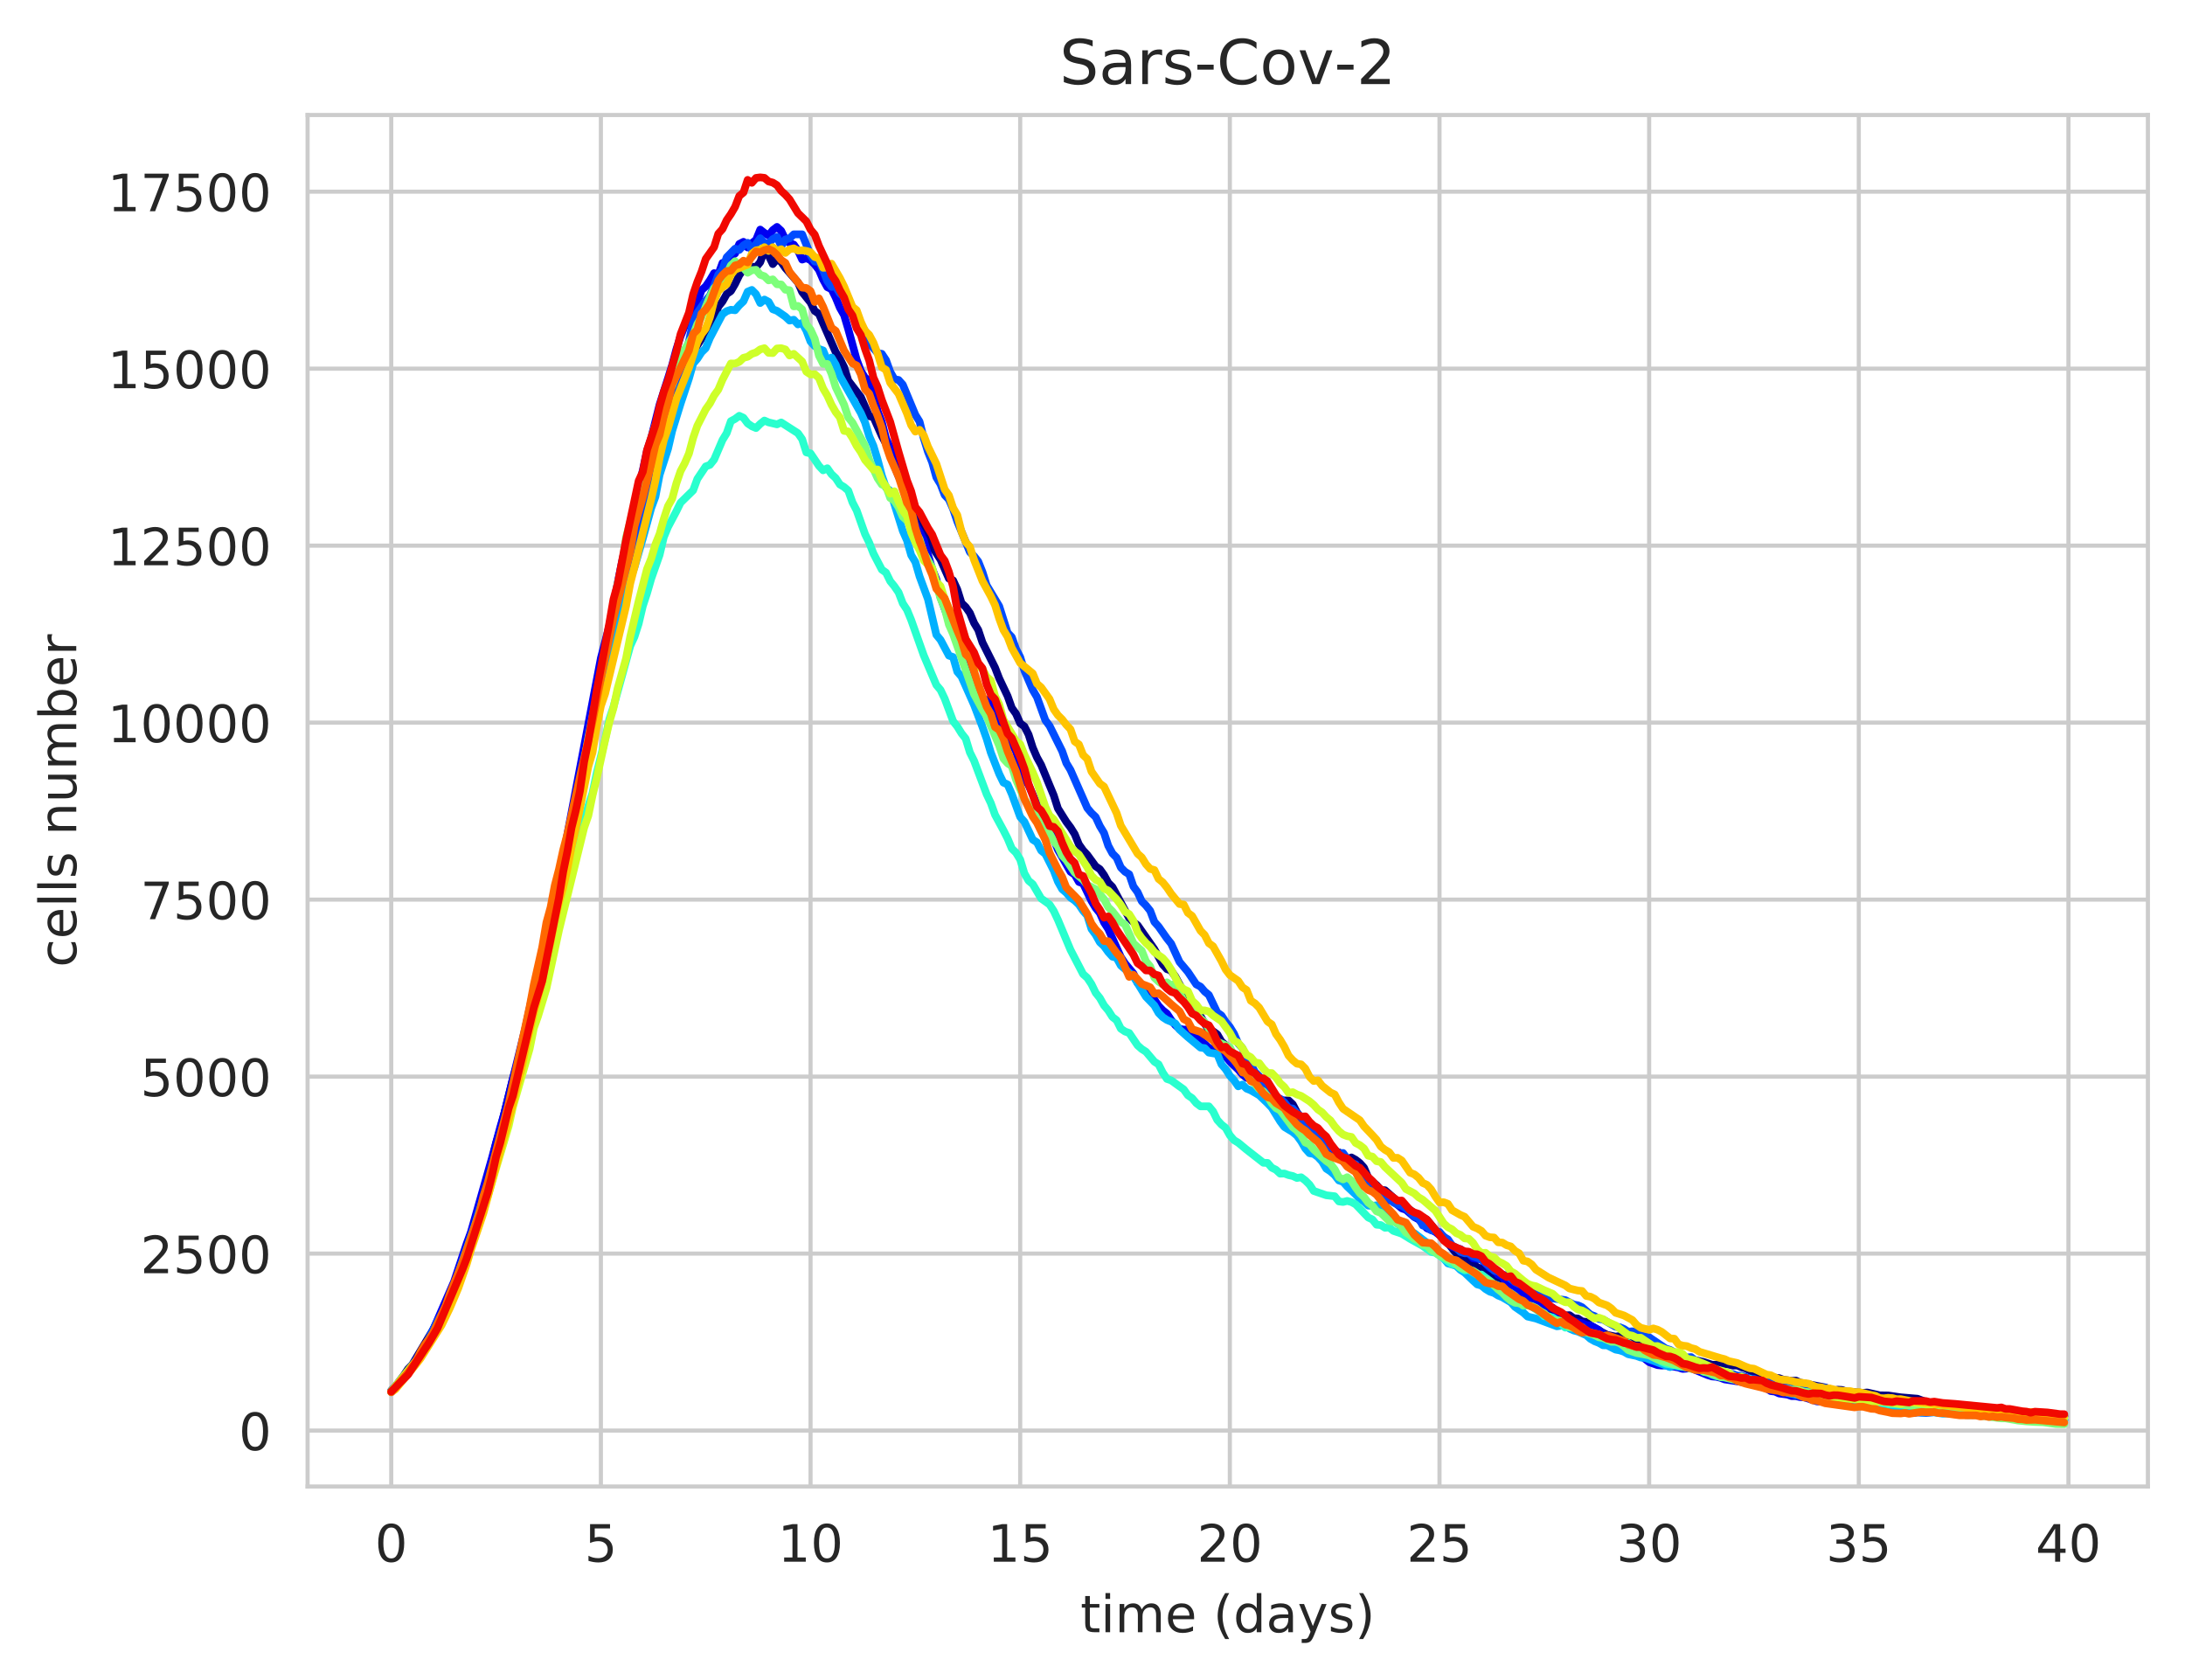 <?xml version="1.0" encoding="utf-8" standalone="no"?>
<!DOCTYPE svg PUBLIC "-//W3C//DTD SVG 1.1//EN"
  "http://www.w3.org/Graphics/SVG/1.1/DTD/svg11.dtd">
<!-- Created with matplotlib (https://matplotlib.org/) -->
<svg height="325.986pt" version="1.1" viewBox="0 0 424.011 325.986" width="424.011pt" xmlns="http://www.w3.org/2000/svg" xmlns:xlink="http://www.w3.org/1999/xlink">
 <defs>
  <style type="text/css">
*{stroke-linecap:butt;stroke-linejoin:round;white-space:pre;}
  </style>
 </defs>
 <g id="figure_1">
  <g id="patch_1">
   <path d="M 0 325.986 
L 424.011 325.986 
L 424.011 0 
L 0 0 
z
" style="fill:#ffffff;"/>
  </g>
  <g id="axes_1">
   <g id="patch_2">
    <path d="M 59.691 288.43 
L 416.811 288.43 
L 416.811 22.318 
L 59.691 22.318 
z
" style="fill:#ffffff;"/>
   </g>
   <g id="matplotlib.axis_1">
    <g id="xtick_1">
     <g id="line2d_1">
      <path clip-path="url(#p187b3f9305)" d="M 75.923 288.43 
L 75.923 22.318 
" style="fill:none;stroke:#cccccc;stroke-linecap:round;stroke-width:0.8;"/>
     </g>
     <g id="text_1">
      <!-- 0 -->
      <defs>
       <path d="M 31.781 66.406 
Q 24.172 66.406 20.328 58.906 
Q 16.5 51.422 16.5 36.375 
Q 16.5 21.391 20.328 13.891 
Q 24.172 6.391 31.781 6.391 
Q 39.453 6.391 43.281 13.891 
Q 47.125 21.391 47.125 36.375 
Q 47.125 51.422 43.281 58.906 
Q 39.453 66.406 31.781 66.406 
z
M 31.781 74.219 
Q 44.047 74.219 50.516 64.516 
Q 56.984 54.828 56.984 36.375 
Q 56.984 17.969 50.516 8.266 
Q 44.047 -1.422 31.781 -1.422 
Q 19.531 -1.422 13.062 8.266 
Q 6.594 17.969 6.594 36.375 
Q 6.594 54.828 13.062 64.516 
Q 19.531 74.219 31.781 74.219 
z
" id="DejaVuSans-48"/>
      </defs>
      <g style="fill:#262626;" transform="translate(72.742 303.029)scale(0.1 -0.1)">
       <use xlink:href="#DejaVuSans-48"/>
      </g>
     </g>
    </g>
    <g id="xtick_2">
     <g id="line2d_2">
      <path clip-path="url(#p187b3f9305)" d="M 116.607 288.43 
L 116.607 22.318 
" style="fill:none;stroke:#cccccc;stroke-linecap:round;stroke-width:0.8;"/>
     </g>
     <g id="text_2">
      <!-- 5 -->
      <defs>
       <path d="M 10.797 72.906 
L 49.516 72.906 
L 49.516 64.594 
L 19.828 64.594 
L 19.828 46.734 
Q 21.969 47.469 24.109 47.828 
Q 26.266 48.188 28.422 48.188 
Q 40.625 48.188 47.75 41.5 
Q 54.891 34.812 54.891 23.391 
Q 54.891 11.625 47.562 5.094 
Q 40.234 -1.422 26.906 -1.422 
Q 22.312 -1.422 17.547 -0.641 
Q 12.797 0.141 7.719 1.703 
L 7.719 11.625 
Q 12.109 9.234 16.797 8.062 
Q 21.484 6.891 26.703 6.891 
Q 35.156 6.891 40.078 11.328 
Q 45.016 15.766 45.016 23.391 
Q 45.016 31 40.078 35.438 
Q 35.156 39.891 26.703 39.891 
Q 22.75 39.891 18.812 39.016 
Q 14.891 38.141 10.797 36.281 
z
" id="DejaVuSans-53"/>
      </defs>
      <g style="fill:#262626;" transform="translate(113.426 303.029)scale(0.1 -0.1)">
       <use xlink:href="#DejaVuSans-53"/>
      </g>
     </g>
    </g>
    <g id="xtick_3">
     <g id="line2d_3">
      <path clip-path="url(#p187b3f9305)" d="M 157.29 288.43 
L 157.29 22.318 
" style="fill:none;stroke:#cccccc;stroke-linecap:round;stroke-width:0.8;"/>
     </g>
     <g id="text_3">
      <!-- 10 -->
      <defs>
       <path d="M 12.406 8.297 
L 28.516 8.297 
L 28.516 63.922 
L 10.984 60.406 
L 10.984 69.391 
L 28.422 72.906 
L 38.281 72.906 
L 38.281 8.297 
L 54.391 8.297 
L 54.391 0 
L 12.406 0 
z
" id="DejaVuSans-49"/>
      </defs>
      <g style="fill:#262626;" transform="translate(150.928 303.029)scale(0.1 -0.1)">
       <use xlink:href="#DejaVuSans-49"/>
       <use x="63.623" xlink:href="#DejaVuSans-48"/>
      </g>
     </g>
    </g>
    <g id="xtick_4">
     <g id="line2d_4">
      <path clip-path="url(#p187b3f9305)" d="M 197.974 288.43 
L 197.974 22.318 
" style="fill:none;stroke:#cccccc;stroke-linecap:round;stroke-width:0.8;"/>
     </g>
     <g id="text_4">
      <!-- 15 -->
      <g style="fill:#262626;" transform="translate(191.611 303.029)scale(0.1 -0.1)">
       <use xlink:href="#DejaVuSans-49"/>
       <use x="63.623" xlink:href="#DejaVuSans-53"/>
      </g>
     </g>
    </g>
    <g id="xtick_5">
     <g id="line2d_5">
      <path clip-path="url(#p187b3f9305)" d="M 238.657 288.43 
L 238.657 22.318 
" style="fill:none;stroke:#cccccc;stroke-linecap:round;stroke-width:0.8;"/>
     </g>
     <g id="text_5">
      <!-- 20 -->
      <defs>
       <path d="M 19.188 8.297 
L 53.609 8.297 
L 53.609 0 
L 7.328 0 
L 7.328 8.297 
Q 12.938 14.109 22.625 23.891 
Q 32.328 33.688 34.812 36.531 
Q 39.547 41.844 41.422 45.531 
Q 43.312 49.219 43.312 52.781 
Q 43.312 58.594 39.234 62.25 
Q 35.156 65.922 28.609 65.922 
Q 23.969 65.922 18.812 64.312 
Q 13.672 62.703 7.812 59.422 
L 7.812 69.391 
Q 13.766 71.781 18.938 73 
Q 24.125 74.219 28.422 74.219 
Q 39.75 74.219 46.484 68.547 
Q 53.219 62.891 53.219 53.422 
Q 53.219 48.922 51.531 44.891 
Q 49.859 40.875 45.406 35.406 
Q 44.188 33.984 37.641 27.219 
Q 31.109 20.453 19.188 8.297 
z
" id="DejaVuSans-50"/>
      </defs>
      <g style="fill:#262626;" transform="translate(232.295 303.029)scale(0.1 -0.1)">
       <use xlink:href="#DejaVuSans-50"/>
       <use x="63.623" xlink:href="#DejaVuSans-48"/>
      </g>
     </g>
    </g>
    <g id="xtick_6">
     <g id="line2d_6">
      <path clip-path="url(#p187b3f9305)" d="M 279.341 288.43 
L 279.341 22.318 
" style="fill:none;stroke:#cccccc;stroke-linecap:round;stroke-width:0.8;"/>
     </g>
     <g id="text_6">
      <!-- 25 -->
      <g style="fill:#262626;" transform="translate(272.978 303.029)scale(0.1 -0.1)">
       <use xlink:href="#DejaVuSans-50"/>
       <use x="63.623" xlink:href="#DejaVuSans-53"/>
      </g>
     </g>
    </g>
    <g id="xtick_7">
     <g id="line2d_7">
      <path clip-path="url(#p187b3f9305)" d="M 320.025 288.43 
L 320.025 22.318 
" style="fill:none;stroke:#cccccc;stroke-linecap:round;stroke-width:0.8;"/>
     </g>
     <g id="text_7">
      <!-- 30 -->
      <defs>
       <path d="M 40.578 39.312 
Q 47.656 37.797 51.625 33 
Q 55.609 28.219 55.609 21.188 
Q 55.609 10.406 48.188 4.484 
Q 40.766 -1.422 27.094 -1.422 
Q 22.516 -1.422 17.656 -0.516 
Q 12.797 0.391 7.625 2.203 
L 7.625 11.719 
Q 11.719 9.328 16.594 8.109 
Q 21.484 6.891 26.812 6.891 
Q 36.078 6.891 40.938 10.547 
Q 45.797 14.203 45.797 21.188 
Q 45.797 27.641 41.281 31.266 
Q 36.766 34.906 28.719 34.906 
L 20.219 34.906 
L 20.219 43.016 
L 29.109 43.016 
Q 36.375 43.016 40.234 45.922 
Q 44.094 48.828 44.094 54.297 
Q 44.094 59.906 40.109 62.906 
Q 36.141 65.922 28.719 65.922 
Q 24.656 65.922 20.016 65.031 
Q 15.375 64.156 9.812 62.312 
L 9.812 71.094 
Q 15.438 72.656 20.344 73.438 
Q 25.25 74.219 29.594 74.219 
Q 40.828 74.219 47.359 69.109 
Q 53.906 64.016 53.906 55.328 
Q 53.906 49.266 50.438 45.094 
Q 46.969 40.922 40.578 39.312 
z
" id="DejaVuSans-51"/>
      </defs>
      <g style="fill:#262626;" transform="translate(313.662 303.029)scale(0.1 -0.1)">
       <use xlink:href="#DejaVuSans-51"/>
       <use x="63.623" xlink:href="#DejaVuSans-48"/>
      </g>
     </g>
    </g>
    <g id="xtick_8">
     <g id="line2d_8">
      <path clip-path="url(#p187b3f9305)" d="M 360.708 288.43 
L 360.708 22.318 
" style="fill:none;stroke:#cccccc;stroke-linecap:round;stroke-width:0.8;"/>
     </g>
     <g id="text_8">
      <!-- 35 -->
      <g style="fill:#262626;" transform="translate(354.346 303.029)scale(0.1 -0.1)">
       <use xlink:href="#DejaVuSans-51"/>
       <use x="63.623" xlink:href="#DejaVuSans-53"/>
      </g>
     </g>
    </g>
    <g id="xtick_9">
     <g id="line2d_9">
      <path clip-path="url(#p187b3f9305)" d="M 401.392 288.43 
L 401.392 22.318 
" style="fill:none;stroke:#cccccc;stroke-linecap:round;stroke-width:0.8;"/>
     </g>
     <g id="text_9">
      <!-- 40 -->
      <defs>
       <path d="M 37.797 64.312 
L 12.891 25.391 
L 37.797 25.391 
z
M 35.203 72.906 
L 47.609 72.906 
L 47.609 25.391 
L 58.016 25.391 
L 58.016 17.188 
L 47.609 17.188 
L 47.609 0 
L 37.797 0 
L 37.797 17.188 
L 4.891 17.188 
L 4.891 26.703 
z
" id="DejaVuSans-52"/>
      </defs>
      <g style="fill:#262626;" transform="translate(395.029 303.029)scale(0.1 -0.1)">
       <use xlink:href="#DejaVuSans-52"/>
       <use x="63.623" xlink:href="#DejaVuSans-48"/>
      </g>
     </g>
    </g>
    <g id="text_10">
     <!-- time (days) -->
     <defs>
      <path d="M 18.312 70.219 
L 18.312 54.688 
L 36.812 54.688 
L 36.812 47.703 
L 18.312 47.703 
L 18.312 18.016 
Q 18.312 11.328 20.141 9.422 
Q 21.969 7.516 27.594 7.516 
L 36.812 7.516 
L 36.812 0 
L 27.594 0 
Q 17.188 0 13.234 3.875 
Q 9.281 7.766 9.281 18.016 
L 9.281 47.703 
L 2.688 47.703 
L 2.688 54.688 
L 9.281 54.688 
L 9.281 70.219 
z
" id="DejaVuSans-116"/>
      <path d="M 9.422 54.688 
L 18.406 54.688 
L 18.406 0 
L 9.422 0 
z
M 9.422 75.984 
L 18.406 75.984 
L 18.406 64.594 
L 9.422 64.594 
z
" id="DejaVuSans-105"/>
      <path d="M 52 44.188 
Q 55.375 50.25 60.062 53.125 
Q 64.75 56 71.094 56 
Q 79.641 56 84.281 50.016 
Q 88.922 44.047 88.922 33.016 
L 88.922 0 
L 79.891 0 
L 79.891 32.719 
Q 79.891 40.578 77.094 44.375 
Q 74.312 48.188 68.609 48.188 
Q 61.625 48.188 57.562 43.547 
Q 53.516 38.922 53.516 30.906 
L 53.516 0 
L 44.484 0 
L 44.484 32.719 
Q 44.484 40.625 41.703 44.406 
Q 38.922 48.188 33.109 48.188 
Q 26.219 48.188 22.156 43.531 
Q 18.109 38.875 18.109 30.906 
L 18.109 0 
L 9.078 0 
L 9.078 54.688 
L 18.109 54.688 
L 18.109 46.188 
Q 21.188 51.219 25.484 53.609 
Q 29.781 56 35.688 56 
Q 41.656 56 45.828 52.969 
Q 50 49.953 52 44.188 
z
" id="DejaVuSans-109"/>
      <path d="M 56.203 29.594 
L 56.203 25.203 
L 14.891 25.203 
Q 15.484 15.922 20.484 11.062 
Q 25.484 6.203 34.422 6.203 
Q 39.594 6.203 44.453 7.469 
Q 49.312 8.734 54.109 11.281 
L 54.109 2.781 
Q 49.266 0.734 44.188 -0.344 
Q 39.109 -1.422 33.891 -1.422 
Q 20.797 -1.422 13.156 6.188 
Q 5.516 13.812 5.516 26.812 
Q 5.516 40.234 12.766 48.109 
Q 20.016 56 32.328 56 
Q 43.359 56 49.781 48.891 
Q 56.203 41.797 56.203 29.594 
z
M 47.219 32.234 
Q 47.125 39.594 43.094 43.984 
Q 39.062 48.391 32.422 48.391 
Q 24.906 48.391 20.391 44.141 
Q 15.875 39.891 15.188 32.172 
z
" id="DejaVuSans-101"/>
      <path id="DejaVuSans-32"/>
      <path d="M 31 75.875 
Q 24.469 64.656 21.281 53.656 
Q 18.109 42.672 18.109 31.391 
Q 18.109 20.125 21.312 9.062 
Q 24.516 -2 31 -13.188 
L 23.188 -13.188 
Q 15.875 -1.703 12.234 9.375 
Q 8.594 20.453 8.594 31.391 
Q 8.594 42.281 12.203 53.312 
Q 15.828 64.359 23.188 75.875 
z
" id="DejaVuSans-40"/>
      <path d="M 45.406 46.391 
L 45.406 75.984 
L 54.391 75.984 
L 54.391 0 
L 45.406 0 
L 45.406 8.203 
Q 42.578 3.328 38.25 0.953 
Q 33.938 -1.422 27.875 -1.422 
Q 17.969 -1.422 11.734 6.484 
Q 5.516 14.406 5.516 27.297 
Q 5.516 40.188 11.734 48.094 
Q 17.969 56 27.875 56 
Q 33.938 56 38.25 53.625 
Q 42.578 51.266 45.406 46.391 
z
M 14.797 27.297 
Q 14.797 17.391 18.875 11.75 
Q 22.953 6.109 30.078 6.109 
Q 37.203 6.109 41.297 11.75 
Q 45.406 17.391 45.406 27.297 
Q 45.406 37.203 41.297 42.844 
Q 37.203 48.484 30.078 48.484 
Q 22.953 48.484 18.875 42.844 
Q 14.797 37.203 14.797 27.297 
z
" id="DejaVuSans-100"/>
      <path d="M 34.281 27.484 
Q 23.391 27.484 19.188 25 
Q 14.984 22.516 14.984 16.5 
Q 14.984 11.719 18.141 8.906 
Q 21.297 6.109 26.703 6.109 
Q 34.188 6.109 38.703 11.406 
Q 43.219 16.703 43.219 25.484 
L 43.219 27.484 
z
M 52.203 31.203 
L 52.203 0 
L 43.219 0 
L 43.219 8.297 
Q 40.141 3.328 35.547 0.953 
Q 30.953 -1.422 24.312 -1.422 
Q 15.922 -1.422 10.953 3.297 
Q 6 8.016 6 15.922 
Q 6 25.141 12.172 29.828 
Q 18.359 34.516 30.609 34.516 
L 43.219 34.516 
L 43.219 35.406 
Q 43.219 41.609 39.141 45 
Q 35.062 48.391 27.688 48.391 
Q 23 48.391 18.547 47.266 
Q 14.109 46.141 10.016 43.891 
L 10.016 52.203 
Q 14.938 54.109 19.578 55.047 
Q 24.219 56 28.609 56 
Q 40.484 56 46.344 49.844 
Q 52.203 43.703 52.203 31.203 
z
" id="DejaVuSans-97"/>
      <path d="M 32.172 -5.078 
Q 28.375 -14.844 24.75 -17.812 
Q 21.141 -20.797 15.094 -20.797 
L 7.906 -20.797 
L 7.906 -13.281 
L 13.188 -13.281 
Q 16.891 -13.281 18.938 -11.516 
Q 21 -9.766 23.484 -3.219 
L 25.094 0.875 
L 2.984 54.688 
L 12.5 54.688 
L 29.594 11.922 
L 46.688 54.688 
L 56.203 54.688 
z
" id="DejaVuSans-121"/>
      <path d="M 44.281 53.078 
L 44.281 44.578 
Q 40.484 46.531 36.375 47.5 
Q 32.281 48.484 27.875 48.484 
Q 21.188 48.484 17.844 46.438 
Q 14.5 44.391 14.5 40.281 
Q 14.5 37.156 16.891 35.375 
Q 19.281 33.594 26.516 31.984 
L 29.594 31.297 
Q 39.156 29.25 43.188 25.516 
Q 47.219 21.781 47.219 15.094 
Q 47.219 7.469 41.188 3.016 
Q 35.156 -1.422 24.609 -1.422 
Q 20.219 -1.422 15.453 -0.562 
Q 10.688 0.297 5.422 2 
L 5.422 11.281 
Q 10.406 8.688 15.234 7.391 
Q 20.062 6.109 24.812 6.109 
Q 31.156 6.109 34.562 8.281 
Q 37.984 10.453 37.984 14.406 
Q 37.984 18.062 35.516 20.016 
Q 33.062 21.969 24.703 23.781 
L 21.578 24.516 
Q 13.234 26.266 9.516 29.906 
Q 5.812 33.547 5.812 39.891 
Q 5.812 47.609 11.281 51.797 
Q 16.75 56 26.812 56 
Q 31.781 56 36.172 55.266 
Q 40.578 54.547 44.281 53.078 
z
" id="DejaVuSans-115"/>
      <path d="M 8.016 75.875 
L 15.828 75.875 
Q 23.141 64.359 26.781 53.312 
Q 30.422 42.281 30.422 31.391 
Q 30.422 20.453 26.781 9.375 
Q 23.141 -1.703 15.828 -13.188 
L 8.016 -13.188 
Q 14.5 -2 17.703 9.062 
Q 20.906 20.125 20.906 31.391 
Q 20.906 42.672 17.703 53.656 
Q 14.5 64.656 8.016 75.875 
z
" id="DejaVuSans-41"/>
     </defs>
     <g style="fill:#262626;" transform="translate(209.662 316.707)scale(0.1 -0.1)">
      <use xlink:href="#DejaVuSans-116"/>
      <use x="39.209" xlink:href="#DejaVuSans-105"/>
      <use x="66.992" xlink:href="#DejaVuSans-109"/>
      <use x="164.404" xlink:href="#DejaVuSans-101"/>
      <use x="225.928" xlink:href="#DejaVuSans-32"/>
      <use x="257.715" xlink:href="#DejaVuSans-40"/>
      <use x="296.729" xlink:href="#DejaVuSans-100"/>
      <use x="360.205" xlink:href="#DejaVuSans-97"/>
      <use x="421.484" xlink:href="#DejaVuSans-121"/>
      <use x="480.664" xlink:href="#DejaVuSans-115"/>
      <use x="532.764" xlink:href="#DejaVuSans-41"/>
     </g>
    </g>
   </g>
   <g id="matplotlib.axis_2">
    <g id="ytick_1">
     <g id="line2d_10">
      <path clip-path="url(#p187b3f9305)" d="M 59.691 277.584 
L 416.811 277.584 
" style="fill:none;stroke:#cccccc;stroke-linecap:round;stroke-width:0.8;"/>
     </g>
     <g id="text_11">
      <!-- 0 -->
      <g style="fill:#262626;" transform="translate(46.328 281.383)scale(0.1 -0.1)">
       <use xlink:href="#DejaVuSans-48"/>
      </g>
     </g>
    </g>
    <g id="ytick_2">
     <g id="line2d_11">
      <path clip-path="url(#p187b3f9305)" d="M 59.691 243.242 
L 416.811 243.242 
" style="fill:none;stroke:#cccccc;stroke-linecap:round;stroke-width:0.8;"/>
     </g>
     <g id="text_12">
      <!-- 2500 -->
      <g style="fill:#262626;" transform="translate(27.241 247.041)scale(0.1 -0.1)">
       <use xlink:href="#DejaVuSans-50"/>
       <use x="63.623" xlink:href="#DejaVuSans-53"/>
       <use x="127.246" xlink:href="#DejaVuSans-48"/>
       <use x="190.869" xlink:href="#DejaVuSans-48"/>
      </g>
     </g>
    </g>
    <g id="ytick_3">
     <g id="line2d_12">
      <path clip-path="url(#p187b3f9305)" d="M 59.691 208.9 
L 416.811 208.9 
" style="fill:none;stroke:#cccccc;stroke-linecap:round;stroke-width:0.8;"/>
     </g>
     <g id="text_13">
      <!-- 5000 -->
      <g style="fill:#262626;" transform="translate(27.241 212.699)scale(0.1 -0.1)">
       <use xlink:href="#DejaVuSans-53"/>
       <use x="63.623" xlink:href="#DejaVuSans-48"/>
       <use x="127.246" xlink:href="#DejaVuSans-48"/>
       <use x="190.869" xlink:href="#DejaVuSans-48"/>
      </g>
     </g>
    </g>
    <g id="ytick_4">
     <g id="line2d_13">
      <path clip-path="url(#p187b3f9305)" d="M 59.691 174.558 
L 416.811 174.558 
" style="fill:none;stroke:#cccccc;stroke-linecap:round;stroke-width:0.8;"/>
     </g>
     <g id="text_14">
      <!-- 7500 -->
      <defs>
       <path d="M 8.203 72.906 
L 55.078 72.906 
L 55.078 68.703 
L 28.609 0 
L 18.312 0 
L 43.219 64.594 
L 8.203 64.594 
z
" id="DejaVuSans-55"/>
      </defs>
      <g style="fill:#262626;" transform="translate(27.241 178.357)scale(0.1 -0.1)">
       <use xlink:href="#DejaVuSans-55"/>
       <use x="63.623" xlink:href="#DejaVuSans-53"/>
       <use x="127.246" xlink:href="#DejaVuSans-48"/>
       <use x="190.869" xlink:href="#DejaVuSans-48"/>
      </g>
     </g>
    </g>
    <g id="ytick_5">
     <g id="line2d_14">
      <path clip-path="url(#p187b3f9305)" d="M 59.691 140.215 
L 416.811 140.215 
" style="fill:none;stroke:#cccccc;stroke-linecap:round;stroke-width:0.8;"/>
     </g>
     <g id="text_15">
      <!-- 10000 -->
      <g style="fill:#262626;" transform="translate(20.878 144.015)scale(0.1 -0.1)">
       <use xlink:href="#DejaVuSans-49"/>
       <use x="63.623" xlink:href="#DejaVuSans-48"/>
       <use x="127.246" xlink:href="#DejaVuSans-48"/>
       <use x="190.869" xlink:href="#DejaVuSans-48"/>
       <use x="254.492" xlink:href="#DejaVuSans-48"/>
      </g>
     </g>
    </g>
    <g id="ytick_6">
     <g id="line2d_15">
      <path clip-path="url(#p187b3f9305)" d="M 59.691 105.873 
L 416.811 105.873 
" style="fill:none;stroke:#cccccc;stroke-linecap:round;stroke-width:0.8;"/>
     </g>
     <g id="text_16">
      <!-- 12500 -->
      <g style="fill:#262626;" transform="translate(20.878 109.673)scale(0.1 -0.1)">
       <use xlink:href="#DejaVuSans-49"/>
       <use x="63.623" xlink:href="#DejaVuSans-50"/>
       <use x="127.246" xlink:href="#DejaVuSans-53"/>
       <use x="190.869" xlink:href="#DejaVuSans-48"/>
       <use x="254.492" xlink:href="#DejaVuSans-48"/>
      </g>
     </g>
    </g>
    <g id="ytick_7">
     <g id="line2d_16">
      <path clip-path="url(#p187b3f9305)" d="M 59.691 71.531 
L 416.811 71.531 
" style="fill:none;stroke:#cccccc;stroke-linecap:round;stroke-width:0.8;"/>
     </g>
     <g id="text_17">
      <!-- 15000 -->
      <g style="fill:#262626;" transform="translate(20.878 75.33)scale(0.1 -0.1)">
       <use xlink:href="#DejaVuSans-49"/>
       <use x="63.623" xlink:href="#DejaVuSans-53"/>
       <use x="127.246" xlink:href="#DejaVuSans-48"/>
       <use x="190.869" xlink:href="#DejaVuSans-48"/>
       <use x="254.492" xlink:href="#DejaVuSans-48"/>
      </g>
     </g>
    </g>
    <g id="ytick_8">
     <g id="line2d_17">
      <path clip-path="url(#p187b3f9305)" d="M 59.691 37.189 
L 416.811 37.189 
" style="fill:none;stroke:#cccccc;stroke-linecap:round;stroke-width:0.8;"/>
     </g>
     <g id="text_18">
      <!-- 17500 -->
      <g style="fill:#262626;" transform="translate(20.878 40.988)scale(0.1 -0.1)">
       <use xlink:href="#DejaVuSans-49"/>
       <use x="63.623" xlink:href="#DejaVuSans-55"/>
       <use x="127.246" xlink:href="#DejaVuSans-53"/>
       <use x="190.869" xlink:href="#DejaVuSans-48"/>
       <use x="254.492" xlink:href="#DejaVuSans-48"/>
      </g>
     </g>
    </g>
    <g id="text_19">
     <!-- cells number -->
     <defs>
      <path d="M 48.781 52.594 
L 48.781 44.188 
Q 44.969 46.297 41.141 47.344 
Q 37.312 48.391 33.406 48.391 
Q 24.656 48.391 19.812 42.844 
Q 14.984 37.312 14.984 27.297 
Q 14.984 17.281 19.812 11.734 
Q 24.656 6.203 33.406 6.203 
Q 37.312 6.203 41.141 7.25 
Q 44.969 8.297 48.781 10.406 
L 48.781 2.094 
Q 45.016 0.344 40.984 -0.531 
Q 36.969 -1.422 32.422 -1.422 
Q 20.062 -1.422 12.781 6.344 
Q 5.516 14.109 5.516 27.297 
Q 5.516 40.672 12.859 48.328 
Q 20.219 56 33.016 56 
Q 37.156 56 41.109 55.141 
Q 45.062 54.297 48.781 52.594 
z
" id="DejaVuSans-99"/>
      <path d="M 9.422 75.984 
L 18.406 75.984 
L 18.406 0 
L 9.422 0 
z
" id="DejaVuSans-108"/>
      <path d="M 54.891 33.016 
L 54.891 0 
L 45.906 0 
L 45.906 32.719 
Q 45.906 40.484 42.875 44.328 
Q 39.844 48.188 33.797 48.188 
Q 26.516 48.188 22.312 43.547 
Q 18.109 38.922 18.109 30.906 
L 18.109 0 
L 9.078 0 
L 9.078 54.688 
L 18.109 54.688 
L 18.109 46.188 
Q 21.344 51.125 25.703 53.562 
Q 30.078 56 35.797 56 
Q 45.219 56 50.047 50.172 
Q 54.891 44.344 54.891 33.016 
z
" id="DejaVuSans-110"/>
      <path d="M 8.5 21.578 
L 8.5 54.688 
L 17.484 54.688 
L 17.484 21.922 
Q 17.484 14.156 20.5 10.266 
Q 23.531 6.391 29.594 6.391 
Q 36.859 6.391 41.078 11.031 
Q 45.312 15.672 45.312 23.688 
L 45.312 54.688 
L 54.297 54.688 
L 54.297 0 
L 45.312 0 
L 45.312 8.406 
Q 42.047 3.422 37.719 1 
Q 33.406 -1.422 27.688 -1.422 
Q 18.266 -1.422 13.375 4.438 
Q 8.5 10.297 8.5 21.578 
z
M 31.109 56 
z
" id="DejaVuSans-117"/>
      <path d="M 48.688 27.297 
Q 48.688 37.203 44.609 42.844 
Q 40.531 48.484 33.406 48.484 
Q 26.266 48.484 22.188 42.844 
Q 18.109 37.203 18.109 27.297 
Q 18.109 17.391 22.188 11.75 
Q 26.266 6.109 33.406 6.109 
Q 40.531 6.109 44.609 11.75 
Q 48.688 17.391 48.688 27.297 
z
M 18.109 46.391 
Q 20.953 51.266 25.266 53.625 
Q 29.594 56 35.594 56 
Q 45.562 56 51.781 48.094 
Q 58.016 40.188 58.016 27.297 
Q 58.016 14.406 51.781 6.484 
Q 45.562 -1.422 35.594 -1.422 
Q 29.594 -1.422 25.266 0.953 
Q 20.953 3.328 18.109 8.203 
L 18.109 0 
L 9.078 0 
L 9.078 75.984 
L 18.109 75.984 
z
" id="DejaVuSans-98"/>
      <path d="M 41.109 46.297 
Q 39.594 47.172 37.812 47.578 
Q 36.031 48 33.891 48 
Q 26.266 48 22.188 43.047 
Q 18.109 38.094 18.109 28.812 
L 18.109 0 
L 9.078 0 
L 9.078 54.688 
L 18.109 54.688 
L 18.109 46.188 
Q 20.953 51.172 25.484 53.578 
Q 30.031 56 36.531 56 
Q 37.453 56 38.578 55.875 
Q 39.703 55.766 41.062 55.516 
z
" id="DejaVuSans-114"/>
     </defs>
     <g style="fill:#262626;" transform="translate(14.798 187.686)rotate(-90)scale(0.1 -0.1)">
      <use xlink:href="#DejaVuSans-99"/>
      <use x="54.98" xlink:href="#DejaVuSans-101"/>
      <use x="116.504" xlink:href="#DejaVuSans-108"/>
      <use x="144.287" xlink:href="#DejaVuSans-108"/>
      <use x="172.07" xlink:href="#DejaVuSans-115"/>
      <use x="224.17" xlink:href="#DejaVuSans-32"/>
      <use x="255.957" xlink:href="#DejaVuSans-110"/>
      <use x="319.336" xlink:href="#DejaVuSans-117"/>
      <use x="382.715" xlink:href="#DejaVuSans-109"/>
      <use x="480.127" xlink:href="#DejaVuSans-98"/>
      <use x="543.604" xlink:href="#DejaVuSans-101"/>
      <use x="605.127" xlink:href="#DejaVuSans-114"/>
     </g>
    </g>
   </g>
   <g id="line2d_18">
    <path clip-path="url(#p187b3f9305)" d="M 75.923 269.809 
L 76.737 268.999 
L 78.364 266.869 
L 79.178 265.647 
L 79.992 264.809 
L 84.874 256.622 
L 86.501 253.284 
L 87.315 251.099 
L 88.942 247.267 
L 94.638 228.818 
L 96.265 221.84 
L 97.079 219.175 
L 99.52 209.339 
L 100.333 206.62 
L 102.774 196.908 
L 103.588 193.144 
L 104.402 190.3 
L 107.657 173.39 
L 108.47 170.588 
L 109.284 166.879 
L 110.911 158.376 
L 111.725 155.147 
L 113.352 147.853 
L 114.166 144.13 
L 114.98 139.336 
L 116.607 133.114 
L 118.234 124.377 
L 120.675 115.764 
L 121.489 111.189 
L 122.303 108.827 
L 123.116 105.997 
L 123.93 103.785 
L 127.998 87.177 
L 129.626 82.328 
L 130.439 80.35 
L 131.253 79.1 
L 132.067 76.655 
L 132.88 73.386 
L 133.694 71.311 
L 134.508 68.276 
L 137.762 63.165 
L 138.576 62.053 
L 139.39 59.511 
L 140.203 58.495 
L 141.017 57.052 
L 141.831 56.476 
L 142.644 55.088 
L 143.458 53.412 
L 144.272 52.231 
L 145.085 52.451 
L 145.899 51.723 
L 146.713 51.86 
L 147.526 50.871 
L 148.34 48.604 
L 149.154 49.58 
L 149.967 51.242 
L 150.781 50.266 
L 151.595 50.83 
L 152.408 51.997 
L 154.849 54.8 
L 155.663 56.668 
L 157.29 58.701 
L 158.104 60.336 
L 158.918 60.899 
L 162.172 68.33 
L 162.986 69.622 
L 163.8 71.229 
L 164.613 73.866 
L 167.054 77.04 
L 168.682 80.749 
L 169.495 80.927 
L 171.123 84.581 
L 171.936 86.106 
L 173.564 87.933 
L 174.377 90.09 
L 175.191 92.878 
L 176.005 93.922 
L 176.818 97.466 
L 178.446 100.585 
L 179.26 102.824 
L 180.073 105.393 
L 180.887 106.093 
L 182.514 108.579 
L 184.142 112.261 
L 184.955 112.618 
L 185.769 114.39 
L 186.583 117 
L 187.396 117.783 
L 188.21 118.937 
L 189.024 120.888 
L 189.837 122.234 
L 190.651 124.665 
L 193.092 129.542 
L 193.906 131.644 
L 195.533 135.078 
L 196.347 137.358 
L 197.16 138.498 
L 197.974 140.353 
L 198.788 140.944 
L 199.601 142.537 
L 200.415 145.078 
L 201.229 146.96 
L 202.042 148.43 
L 203.67 152.373 
L 204.483 154.323 
L 205.297 156.865 
L 206.924 159.461 
L 207.738 160.546 
L 208.552 161.851 
L 209.365 163.843 
L 210.179 164.997 
L 210.993 165.876 
L 212.62 168.101 
L 213.434 168.651 
L 214.247 169.791 
L 215.061 171.288 
L 215.875 172.113 
L 218.316 176.646 
L 219.129 178.157 
L 219.943 178.926 
L 220.757 179.53 
L 224.011 184.187 
L 225.639 187.154 
L 226.452 188.047 
L 227.266 188.336 
L 228.08 189.49 
L 230.521 194.009 
L 231.334 194.916 
L 232.148 196.386 
L 232.962 197.169 
L 234.589 199.943 
L 235.403 200.108 
L 236.216 200.699 
L 237.03 202.086 
L 237.844 202.814 
L 238.657 204.023 
L 240.285 205.782 
L 241.098 206.194 
L 241.912 206.455 
L 242.726 208.158 
L 243.539 209.463 
L 244.353 210.48 
L 245.98 211.894 
L 246.794 211.798 
L 247.608 212.966 
L 248.422 213.378 
L 249.235 213.529 
L 250.049 213.515 
L 250.863 214.271 
L 251.676 215.823 
L 252.49 216.963 
L 253.304 217.334 
L 254.117 218.213 
L 254.931 219.518 
L 255.745 220.604 
L 256.558 221.029 
L 257.372 221.716 
L 258.186 222.802 
L 258.999 223.543 
L 259.813 223.585 
L 261.44 224.944 
L 262.254 224.587 
L 263.068 225.041 
L 263.881 225.673 
L 264.695 226.579 
L 265.509 228.489 
L 266.322 229.313 
L 267.136 229.958 
L 267.95 230.893 
L 268.763 230.948 
L 270.391 232.39 
L 271.204 233.2 
L 272.018 233.187 
L 272.832 234.395 
L 273.645 234.753 
L 274.459 235.467 
L 275.273 235.975 
L 276.086 236.209 
L 276.9 236.676 
L 279.341 239.629 
L 280.155 240.22 
L 282.596 243.187 
L 283.409 243.283 
L 285.037 244.849 
L 285.85 245.124 
L 286.664 245.893 
L 287.478 246.154 
L 288.291 246.662 
L 289.105 246.992 
L 289.919 247.487 
L 290.732 248.311 
L 293.173 249.753 
L 293.987 249.533 
L 294.801 250.001 
L 295.614 250.165 
L 296.428 250.715 
L 297.242 251.031 
L 298.055 251.594 
L 298.869 252.322 
L 299.683 252.83 
L 300.496 253.861 
L 301.31 254.52 
L 302.124 254.575 
L 303.751 255.234 
L 304.565 255.193 
L 305.378 255.77 
L 306.192 255.839 
L 307.006 256.388 
L 307.819 256.498 
L 308.633 257.171 
L 311.074 258.6 
L 311.888 259.012 
L 313.515 259.355 
L 314.329 259.232 
L 315.142 259.795 
L 315.956 259.987 
L 316.77 260.482 
L 318.397 261.114 
L 319.211 261.663 
L 320.025 261.773 
L 321.652 261.691 
L 322.466 262.171 
L 324.907 262.927 
L 325.72 263.49 
L 327.348 263.916 
L 328.161 263.751 
L 330.602 264.273 
L 332.23 264.809 
L 333.043 264.809 
L 333.857 264.562 
L 335.484 264.781 
L 336.298 264.974 
L 337.112 264.946 
L 337.925 265.303 
L 338.739 265.509 
L 341.18 266.718 
L 342.807 266.869 
L 344.435 267.323 
L 345.248 267.405 
L 346.062 267.721 
L 347.689 267.941 
L 348.503 267.886 
L 349.317 268.284 
L 354.199 269.218 
L 355.826 269.795 
L 356.64 269.658 
L 357.453 269.699 
L 358.267 270.001 
L 361.522 270.276 
L 362.335 270.194 
L 364.776 270.743 
L 366.404 270.771 
L 368.845 271.128 
L 372.099 271.403 
L 374.54 272.323 
L 376.168 272.46 
L 376.981 272.68 
L 377.795 273.065 
L 378.609 273.285 
L 380.236 273.298 
L 381.05 273.188 
L 385.932 273.573 
L 386.745 273.752 
L 387.559 273.779 
L 388.373 273.93 
L 390 273.999 
L 391.628 274.26 
L 394.882 274.342 
L 396.51 274.521 
L 398.951 274.576 
L 400.578 274.796 
L 400.578 274.796 
" style="fill:none;stroke:#000080;stroke-linecap:round;stroke-width:1.5;"/>
   </g>
   <g id="line2d_19">
    <path clip-path="url(#p187b3f9305)" d="M 75.923 270.139 
L 79.992 265.029 
L 82.433 261.1 
L 83.246 259.905 
L 88.128 248.654 
L 90.569 241.305 
L 91.383 239.093 
L 95.451 224.78 
L 97.079 218.722 
L 97.892 215.974 
L 101.961 199.463 
L 106.843 176.865 
L 107.657 173.733 
L 108.47 169.434 
L 109.284 166.219 
L 116.607 127.687 
L 118.234 121.478 
L 119.862 113.154 
L 120.675 109.143 
L 122.303 102.041 
L 123.116 97.92 
L 124.744 91.257 
L 125.557 87.48 
L 126.371 84.98 
L 127.998 78.509 
L 129.626 73.427 
L 130.439 70.831 
L 131.253 67.781 
L 132.067 65.253 
L 133.694 61.228 
L 134.508 60.143 
L 135.321 58.673 
L 136.135 56.311 
L 136.949 55.569 
L 137.762 54.388 
L 138.576 53 
L 139.39 53.247 
L 140.203 51.022 
L 141.017 50.83 
L 141.831 49.731 
L 142.644 49.181 
L 143.458 47.341 
L 144.272 46.928 
L 145.085 48.014 
L 145.899 47.189 
L 146.713 46.558 
L 147.526 44.552 
L 148.34 45.198 
L 149.154 45.692 
L 149.967 44.648 
L 150.781 44.03 
L 151.595 44.785 
L 152.408 46.475 
L 153.222 47.176 
L 154.036 47.464 
L 154.849 48.618 
L 155.663 50.363 
L 156.477 50.088 
L 157.29 50.486 
L 158.104 51.31 
L 158.918 52.368 
L 159.731 54.25 
L 160.545 55.72 
L 161.359 56.105 
L 162.172 57.739 
L 162.986 59.717 
L 163.8 61.146 
L 164.613 63.88 
L 166.241 69.8 
L 167.054 71.971 
L 167.868 73.317 
L 168.682 73.811 
L 169.495 76.257 
L 170.309 79.787 
L 171.123 81.916 
L 171.936 85.103 
L 172.75 86.861 
L 173.564 90.364 
L 174.377 92.466 
L 175.191 93.84 
L 176.005 96.986 
L 176.818 99.101 
L 177.632 101.807 
L 178.446 103.181 
L 179.26 104.802 
L 180.887 110.352 
L 181.701 112.385 
L 182.514 115.887 
L 184.142 120.352 
L 184.955 121.341 
L 185.769 122.948 
L 186.583 124.913 
L 187.396 127.399 
L 188.21 129.24 
L 189.024 132.152 
L 189.837 133.594 
L 190.651 135.669 
L 191.465 135.792 
L 192.278 136.836 
L 193.906 140.147 
L 194.719 142.345 
L 195.533 143.1 
L 196.347 144.213 
L 197.16 145.834 
L 198.788 151.136 
L 199.601 152.331 
L 201.229 155.999 
L 202.042 157.126 
L 202.856 158.843 
L 205.297 164.873 
L 207.738 169.145 
L 208.552 169.709 
L 209.365 171.123 
L 210.179 171.426 
L 211.806 174.805 
L 212.62 176.165 
L 213.434 177.168 
L 214.247 178.995 
L 215.061 180.258 
L 217.502 185.698 
L 218.316 186.948 
L 219.943 188.885 
L 220.757 190.74 
L 221.57 191.069 
L 222.384 192.141 
L 223.198 192.718 
L 224.825 195.177 
L 225.639 196.028 
L 226.452 196.674 
L 227.266 197.91 
L 228.08 198.913 
L 228.893 199.614 
L 229.707 199.792 
L 230.521 199.751 
L 231.334 200.52 
L 232.962 201.812 
L 234.589 203.323 
L 235.403 203.652 
L 236.216 203.446 
L 237.03 204.01 
L 238.657 205.96 
L 240.285 207.512 
L 241.098 208.474 
L 241.912 209.147 
L 242.726 208.364 
L 243.539 209.298 
L 244.353 209.202 
L 245.167 210.219 
L 245.98 210.796 
L 246.794 212.087 
L 247.608 213.007 
L 248.422 213.557 
L 249.235 213.873 
L 250.049 214.93 
L 250.863 215.37 
L 251.676 216.455 
L 252.49 217.128 
L 253.304 218.639 
L 254.931 220.521 
L 255.745 221.222 
L 256.558 221.634 
L 257.372 222.609 
L 258.186 223.131 
L 258.999 224.01 
L 259.813 224.505 
L 261.44 226.167 
L 264.695 228.159 
L 265.509 229.189 
L 266.322 229.876 
L 267.95 232.046 
L 268.763 232.692 
L 270.391 233.077 
L 272.018 234.464 
L 272.832 234.739 
L 274.459 236.154 
L 275.273 236.58 
L 276.9 238.324 
L 278.527 239.011 
L 279.341 239.657 
L 280.155 239.973 
L 280.968 241.113 
L 281.782 241.923 
L 282.596 242.212 
L 283.409 242.377 
L 284.223 242.995 
L 285.037 243.187 
L 285.85 244.162 
L 287.478 244.355 
L 289.105 246.044 
L 289.919 246.36 
L 290.732 247.363 
L 291.546 247.679 
L 292.36 248.998 
L 293.173 249.314 
L 295.614 251.223 
L 296.428 251.937 
L 297.242 252.102 
L 298.055 252.611 
L 299.683 253.215 
L 300.496 253.778 
L 301.31 253.723 
L 302.124 254.602 
L 303.751 255.633 
L 304.565 255.894 
L 305.378 256.416 
L 307.006 256.732 
L 307.819 257.089 
L 308.633 257.212 
L 310.26 258.064 
L 311.888 259.506 
L 312.701 260.125 
L 313.515 260.344 
L 314.329 260.743 
L 315.142 260.853 
L 316.77 262.268 
L 317.584 262.721 
L 318.397 263.023 
L 320.025 264.301 
L 321.652 264.878 
L 322.466 264.96 
L 323.279 264.919 
L 324.093 265.194 
L 324.907 265.194 
L 325.72 265.345 
L 326.534 265.619 
L 328.161 265.482 
L 331.416 266.828 
L 332.23 267.075 
L 333.043 267.144 
L 333.857 267.336 
L 334.671 267.652 
L 337.925 268.147 
L 339.553 268.504 
L 342.807 269.383 
L 343.621 269.919 
L 344.435 270.015 
L 345.248 270.386 
L 346.876 270.606 
L 347.689 270.894 
L 348.503 270.894 
L 349.317 271.087 
L 350.13 271.142 
L 352.571 271.911 
L 354.199 271.938 
L 358.267 271.938 
L 359.081 272.254 
L 368.845 274.136 
L 370.472 274.054 
L 371.286 274.15 
L 372.099 274.04 
L 373.727 274.15 
L 375.354 273.985 
L 380.236 274.095 
L 381.05 274.026 
L 386.745 274.699 
L 388.373 274.658 
L 390.814 274.905 
L 392.441 274.974 
L 394.069 275.208 
L 395.696 275.125 
L 396.51 275.235 
L 397.323 275.153 
L 398.951 275.455 
L 400.578 275.551 
L 400.578 275.551 
" style="fill:none;stroke:#0000f1;stroke-linecap:round;stroke-width:1.5;"/>
   </g>
   <g id="line2d_20">
    <path clip-path="url(#p187b3f9305)" d="M 75.923 270.015 
L 78.364 267.323 
L 79.178 266.21 
L 79.992 265.413 
L 81.619 262.858 
L 84.874 256.347 
L 85.687 255.015 
L 87.315 251.869 
L 89.756 245.564 
L 90.569 243.269 
L 91.383 240.481 
L 92.197 238.393 
L 93.824 232.761 
L 94.638 230.659 
L 101.961 204.408 
L 102.774 200.699 
L 103.588 197.952 
L 104.402 193.762 
L 106.843 183.075 
L 110.098 166.604 
L 111.725 158.321 
L 112.539 154.777 
L 113.352 149.886 
L 114.166 146.315 
L 114.98 144.144 
L 115.793 140.284 
L 116.607 134.982 
L 117.421 130.696 
L 119.862 121.478 
L 123.116 108.277 
L 123.93 104.101 
L 124.744 100.763 
L 126.371 92.274 
L 127.998 86.559 
L 128.812 83.015 
L 130.439 77.919 
L 131.253 74.443 
L 132.067 72.204 
L 132.88 68.66 
L 133.694 66.27 
L 134.508 62.369 
L 135.321 60.706 
L 136.949 58.33 
L 137.762 57.382 
L 138.576 55.486 
L 139.39 53.275 
L 140.203 52.313 
L 141.017 49.923 
L 142.644 48.261 
L 143.458 48.494 
L 144.272 47.602 
L 145.085 47.121 
L 145.899 48.481 
L 147.526 46.228 
L 148.34 47.162 
L 149.154 47.217 
L 149.967 46.393 
L 150.781 45.967 
L 151.595 47.766 
L 152.408 46.461 
L 153.222 46.255 
L 154.036 45.472 
L 155.663 45.472 
L 157.29 49.483 
L 158.104 50.761 
L 158.918 50.761 
L 159.731 52.409 
L 160.545 54.552 
L 161.359 55.665 
L 162.172 55.624 
L 162.986 56.943 
L 163.8 57.671 
L 165.427 60.885 
L 166.241 62.176 
L 167.868 64.182 
L 168.682 66.627 
L 170.309 68.509 
L 171.123 68.66 
L 171.936 69.883 
L 172.75 72.136 
L 173.564 73.578 
L 174.377 73.729 
L 175.191 74.636 
L 177.632 80.501 
L 178.446 81.806 
L 179.26 85.021 
L 180.073 87.658 
L 180.887 89.691 
L 181.701 92.617 
L 182.514 93.963 
L 183.328 96.065 
L 184.142 96.917 
L 184.955 98.771 
L 185.769 101.189 
L 188.21 107.123 
L 189.024 107.92 
L 189.837 108.95 
L 190.651 110.983 
L 191.465 113.566 
L 193.906 117.632 
L 195.533 122.77 
L 196.347 123.621 
L 197.16 125.915 
L 197.974 127.495 
L 198.788 130.105 
L 200.415 133.883 
L 201.229 135.27 
L 202.856 139.748 
L 203.67 140.834 
L 206.111 145.738 
L 206.924 148.059 
L 207.738 149.405 
L 210.993 156.782 
L 211.806 157.757 
L 212.62 158.527 
L 213.434 160.285 
L 214.247 161.631 
L 215.061 164.09 
L 215.875 165.601 
L 216.688 166.425 
L 217.502 168.321 
L 218.316 169.145 
L 219.129 169.64 
L 219.943 172.003 
L 220.757 173.115 
L 221.57 174.887 
L 222.384 175.698 
L 223.198 176.714 
L 224.011 178.871 
L 224.825 179.778 
L 226.452 182.085 
L 227.266 183.102 
L 228.893 186.646 
L 230.521 188.583 
L 232.148 191.014 
L 232.962 191.44 
L 233.775 192.388 
L 234.589 193.061 
L 236.216 196.468 
L 237.03 197.031 
L 237.844 198.281 
L 238.657 199.257 
L 239.471 200.589 
L 240.285 202.471 
L 241.098 203.378 
L 241.912 205.356 
L 242.726 206.496 
L 243.539 208.021 
L 244.353 208.804 
L 245.167 209.971 
L 245.98 210.603 
L 247.608 213.213 
L 248.422 213.186 
L 249.235 213.9 
L 250.049 214.985 
L 250.863 215.095 
L 251.676 216.002 
L 252.49 216.702 
L 253.304 218.021 
L 254.117 218.543 
L 254.931 219.656 
L 256.558 221.538 
L 258.999 223.09 
L 259.813 223.804 
L 260.627 223.722 
L 261.44 224.862 
L 262.254 225.645 
L 263.068 225.934 
L 263.881 227.609 
L 264.695 228.805 
L 266.322 229.574 
L 267.95 231.346 
L 268.763 231.882 
L 270.391 233.31 
L 271.204 233.736 
L 272.018 233.956 
L 272.832 234.464 
L 273.645 235.192 
L 274.459 236.071 
L 275.273 236.25 
L 276.086 237.788 
L 276.9 237.953 
L 277.714 238.695 
L 279.341 239.039 
L 280.155 239.973 
L 280.968 240.467 
L 281.782 241.662 
L 282.596 242.102 
L 283.409 242.926 
L 284.223 243.173 
L 285.037 243.187 
L 285.85 243.805 
L 287.478 244.355 
L 289.919 246.539 
L 290.732 246.731 
L 291.546 247.322 
L 292.36 247.487 
L 293.987 248.764 
L 294.801 249.163 
L 295.614 249.149 
L 296.428 249.561 
L 297.242 249.575 
L 298.055 250.248 
L 298.869 250.632 
L 299.683 251.374 
L 300.496 251.828 
L 303.751 252.267 
L 305.378 253.133 
L 306.192 253.27 
L 307.006 253.641 
L 308.633 255.083 
L 309.447 255.385 
L 310.26 255.921 
L 311.074 256.031 
L 313.515 257.432 
L 314.329 257.528 
L 315.142 257.872 
L 315.956 258.394 
L 316.77 258.325 
L 317.584 258.559 
L 318.397 259.094 
L 320.025 259.479 
L 323.279 261.677 
L 324.093 261.924 
L 326.534 263.339 
L 327.348 263.394 
L 328.161 263.325 
L 328.975 263.985 
L 329.789 264.411 
L 331.416 265.592 
L 332.23 265.537 
L 333.857 266.183 
L 334.671 266.567 
L 336.298 266.622 
L 337.112 266.924 
L 337.925 266.952 
L 338.739 267.158 
L 339.553 267.488 
L 340.366 267.529 
L 341.18 267.913 
L 342.807 267.831 
L 343.621 268.078 
L 346.062 268.38 
L 346.876 268.793 
L 349.317 268.916 
L 350.13 268.669 
L 350.944 268.779 
L 351.758 269.04 
L 352.571 269.067 
L 353.385 269.315 
L 354.199 269.26 
L 355.012 269.589 
L 355.826 269.699 
L 356.64 270.111 
L 358.267 270.578 
L 359.081 270.523 
L 359.894 270.702 
L 361.522 270.908 
L 362.335 271.183 
L 364.776 271.677 
L 365.59 271.966 
L 368.031 272.089 
L 368.845 272.268 
L 369.658 272.172 
L 371.286 272.859 
L 372.913 273.23 
L 374.54 273.628 
L 375.354 273.793 
L 377.795 274.026 
L 379.422 274.164 
L 381.05 274.013 
L 381.863 274.054 
L 382.677 273.958 
L 385.118 274.274 
L 388.373 274.576 
L 390.814 274.878 
L 391.628 274.699 
L 392.441 274.644 
L 394.069 274.754 
L 394.882 274.686 
L 395.696 274.864 
L 398.137 274.631 
L 399.764 274.823 
L 400.578 274.727 
L 400.578 274.727 
" style="fill:none;stroke:#004cff;stroke-linecap:round;stroke-width:1.5;"/>
   </g>
   <g id="line2d_21">
    <path clip-path="url(#p187b3f9305)" d="M 75.923 270.043 
L 76.737 269.26 
L 80.805 264.122 
L 84.874 257.309 
L 85.687 255.701 
L 87.315 251.828 
L 92.197 237.61 
L 94.638 229.862 
L 96.265 223.818 
L 97.079 221.62 
L 101.147 205.301 
L 103.588 194.517 
L 104.402 191.193 
L 105.215 188.432 
L 106.029 185.163 
L 108.47 173.761 
L 109.284 170.395 
L 110.098 166.261 
L 111.725 159.832 
L 116.607 135.861 
L 118.234 129.885 
L 119.048 126.067 
L 119.862 121.712 
L 120.675 119.088 
L 121.489 115.132 
L 122.303 112.233 
L 123.116 110.063 
L 124.744 104.458 
L 126.371 98.579 
L 127.185 96.381 
L 127.998 92.136 
L 129.626 87.109 
L 130.439 83.606 
L 132.067 78.345 
L 133.694 73.441 
L 134.508 70.556 
L 135.321 69.608 
L 136.135 68.358 
L 136.949 67.561 
L 137.762 65.583 
L 139.39 62.492 
L 140.203 60.967 
L 141.017 60.377 
L 141.831 60.102 
L 142.644 60.198 
L 143.458 59.237 
L 144.272 58.467 
L 145.085 56.599 
L 145.899 56.256 
L 146.713 57.08 
L 147.526 58.797 
L 148.34 58.124 
L 149.154 58.564 
L 149.967 60.006 
L 150.781 60.308 
L 152.408 61.435 
L 153.222 62.204 
L 154.036 62.039 
L 154.849 62.946 
L 155.663 62.657 
L 156.477 64.141 
L 157.29 66.284 
L 158.104 67.149 
L 158.918 67.712 
L 159.731 68.001 
L 160.545 69.993 
L 161.359 69.374 
L 162.172 70.748 
L 162.986 72.96 
L 167.054 80.144 
L 167.868 81.985 
L 168.682 84.65 
L 169.495 86.518 
L 170.309 89.197 
L 171.123 92.274 
L 171.936 94.637 
L 172.75 95.227 
L 175.191 103.016 
L 176.005 104.857 
L 176.818 107.714 
L 177.632 109.06 
L 178.446 111.849 
L 180.073 116.245 
L 181.701 123.168 
L 182.514 124.157 
L 184.142 127.207 
L 184.955 127.495 
L 185.769 130.339 
L 186.583 131.287 
L 189.024 136.781 
L 190.651 141.053 
L 191.465 143.347 
L 192.278 146.04 
L 193.906 150.188 
L 194.719 151.851 
L 195.533 152.222 
L 196.347 154.076 
L 197.974 158.527 
L 198.788 159.447 
L 200.415 162.923 
L 201.229 163.445 
L 202.042 165.038 
L 202.856 165.697 
L 204.483 168.926 
L 205.297 171.068 
L 206.111 172.525 
L 206.924 173.225 
L 207.738 174.159 
L 208.552 174.736 
L 209.365 175.519 
L 210.179 176.728 
L 210.993 177.648 
L 211.806 180.258 
L 212.62 181.371 
L 213.434 182.827 
L 214.247 183.597 
L 215.061 184.723 
L 215.875 185.63 
L 216.688 185.849 
L 217.502 187.347 
L 219.943 189.448 
L 222.384 193.405 
L 224.011 195.094 
L 224.825 196.537 
L 225.639 197.375 
L 226.452 197.91 
L 228.08 198.597 
L 228.893 199.779 
L 230.521 201.235 
L 232.962 203.268 
L 233.775 203.378 
L 234.589 204.243 
L 236.216 204.518 
L 237.03 206.51 
L 237.844 207.457 
L 238.657 208.735 
L 239.471 209.614 
L 240.285 210.782 
L 241.098 210.438 
L 241.912 211.235 
L 242.726 211.565 
L 244.353 212.513 
L 245.98 214.065 
L 246.794 214.93 
L 248.422 217.568 
L 249.235 218.667 
L 250.863 219.656 
L 251.676 220.343 
L 252.49 221.455 
L 253.304 222.856 
L 254.117 223.763 
L 254.931 223.9 
L 255.745 224.491 
L 256.558 225.384 
L 257.372 226.758 
L 258.186 227.294 
L 258.999 228.008 
L 259.813 229.052 
L 260.627 229.313 
L 261.44 230.233 
L 263.068 231.772 
L 263.881 232.61 
L 264.695 233.145 
L 265.509 233.928 
L 266.322 233.983 
L 267.136 233.873 
L 267.95 234.753 
L 268.763 235.22 
L 269.577 234.945 
L 270.391 236.648 
L 271.204 237.445 
L 273.645 239.258 
L 274.459 239.3 
L 276.9 241.14 
L 277.714 242.116 
L 278.527 242.212 
L 280.968 245.138 
L 282.596 245.618 
L 283.409 246.401 
L 284.223 246.923 
L 285.85 248.476 
L 286.664 249.218 
L 287.478 249.451 
L 288.291 250.124 
L 289.105 250.619 
L 289.919 250.88 
L 290.732 251.388 
L 291.546 251.718 
L 293.173 252.679 
L 293.987 253.586 
L 295.614 254.699 
L 296.428 255.454 
L 298.055 255.839 
L 302.124 257.35 
L 303.751 257.116 
L 304.565 257.789 
L 305.378 258.16 
L 306.192 258.366 
L 307.819 259.067 
L 308.633 259.781 
L 309.447 260.248 
L 310.26 260.564 
L 311.074 261.031 
L 311.888 261.045 
L 313.515 261.869 
L 314.329 262.02 
L 315.142 262.295 
L 315.956 262.762 
L 317.584 263.106 
L 318.397 263.408 
L 319.211 263.476 
L 320.838 264.04 
L 324.093 265.262 
L 324.907 264.933 
L 325.72 265.18 
L 326.534 265.18 
L 329.789 265.812 
L 330.602 265.853 
L 331.416 266.141 
L 332.23 266.76 
L 333.043 267.034 
L 333.857 267.13 
L 335.484 266.952 
L 336.298 267.268 
L 337.112 267.46 
L 337.925 267.886 
L 338.739 267.872 
L 339.553 268.161 
L 340.366 268.202 
L 341.18 268.463 
L 341.994 268.889 
L 343.621 268.724 
L 344.435 269.04 
L 345.248 269.617 
L 346.062 269.809 
L 346.876 270.276 
L 350.944 271.155 
L 351.758 271.238 
L 352.571 271.746 
L 354.199 271.911 
L 355.826 271.897 
L 356.64 272.213 
L 357.453 272.364 
L 359.081 272.35 
L 359.894 272.323 
L 365.59 273.216 
L 366.404 273.587 
L 367.217 273.71 
L 368.031 273.71 
L 368.845 273.916 
L 370.472 273.944 
L 371.286 274.177 
L 372.099 274.026 
L 372.913 274.109 
L 375.354 274.054 
L 376.981 274.301 
L 377.795 274.26 
L 381.863 274.576 
L 383.491 274.548 
L 385.118 274.631 
L 385.932 274.754 
L 387.559 274.59 
L 390 274.851 
L 392.441 274.892 
L 394.069 274.754 
L 394.882 274.809 
L 396.51 275.166 
L 397.323 275.112 
L 398.137 275.359 
L 399.764 275.359 
L 400.578 275.482 
L 400.578 275.482 
" style="fill:none;stroke:#00b0ff;stroke-linecap:round;stroke-width:1.5;"/>
   </g>
   <g id="line2d_22">
    <path clip-path="url(#p187b3f9305)" d="M 75.923 269.919 
L 76.737 269.177 
L 77.551 268.188 
L 78.364 267.46 
L 79.992 265.29 
L 81.619 263.27 
L 82.433 262.034 
L 86.501 254.108 
L 87.315 252.542 
L 88.128 250.523 
L 89.756 245.673 
L 91.383 241.594 
L 95.451 229.066 
L 96.265 225.865 
L 97.079 223.667 
L 97.892 220.961 
L 98.706 217.252 
L 100.333 211.084 
L 101.961 205.603 
L 102.774 201.839 
L 105.215 193.034 
L 108.47 178.802 
L 109.284 176.055 
L 113.352 159.31 
L 114.166 156.356 
L 114.98 153.884 
L 115.793 150.01 
L 117.421 143.457 
L 118.234 139.584 
L 119.048 137.125 
L 122.303 125.338 
L 123.116 123.566 
L 123.93 121.039 
L 124.744 117.591 
L 125.557 115.118 
L 126.371 112.288 
L 127.998 107.673 
L 128.812 104.225 
L 129.626 102.261 
L 131.253 99.197 
L 132.067 97.535 
L 134.508 95.145 
L 135.321 92.933 
L 136.949 90.502 
L 137.762 90.2 
L 138.576 89.183 
L 140.203 85.378 
L 141.017 84.045 
L 141.831 81.724 
L 142.644 81.284 
L 143.458 80.68 
L 144.272 81.065 
L 145.085 82.15 
L 145.899 82.713 
L 146.713 83.056 
L 147.526 82.246 
L 148.34 81.6 
L 149.154 81.957 
L 150.781 82.342 
L 151.595 81.971 
L 154.849 84.059 
L 155.663 85.227 
L 156.477 87.782 
L 157.29 87.974 
L 158.918 90.392 
L 159.731 91.257 
L 160.545 90.859 
L 161.359 92.013 
L 162.172 92.768 
L 162.986 94.005 
L 163.8 94.499 
L 164.613 95.2 
L 165.427 97.48 
L 166.241 99.046 
L 167.868 103.634 
L 168.682 105.31 
L 169.495 107.398 
L 171.123 110.53 
L 171.936 111.107 
L 172.75 112.769 
L 173.564 113.772 
L 174.377 114.953 
L 175.191 117.083 
L 176.005 118.319 
L 176.818 120.297 
L 179.26 127.165 
L 181.701 132.907 
L 182.514 133.869 
L 183.328 135.572 
L 184.955 139.927 
L 185.769 140.971 
L 186.583 142.29 
L 187.396 143.32 
L 188.21 145.985 
L 189.024 147.62 
L 191.465 154.117 
L 192.278 155.834 
L 193.092 158.101 
L 194.719 161.109 
L 195.533 162.703 
L 196.347 164.653 
L 197.16 165.45 
L 197.974 166.783 
L 198.788 169.461 
L 199.601 170.89 
L 200.415 171.563 
L 202.042 174.338 
L 203.67 175.506 
L 204.483 176.756 
L 205.297 178.486 
L 207.738 184.311 
L 210.179 189.009 
L 210.993 189.737 
L 211.806 190.959 
L 212.62 192.635 
L 213.434 193.652 
L 214.247 195.094 
L 215.061 196.056 
L 215.875 197.333 
L 216.688 197.965 
L 217.502 199.6 
L 218.316 200.149 
L 219.129 200.438 
L 220.757 202.842 
L 221.57 203.556 
L 222.384 204.078 
L 224.011 206.001 
L 224.825 206.523 
L 225.639 208.131 
L 226.452 209.353 
L 227.266 209.628 
L 229.707 211.386 
L 230.521 212.526 
L 231.334 213.076 
L 232.148 214.051 
L 232.962 214.669 
L 234.589 214.669 
L 235.403 215.645 
L 236.216 217.307 
L 237.03 218.2 
L 237.844 218.845 
L 238.657 220.288 
L 239.471 221.236 
L 240.285 221.73 
L 241.912 223.076 
L 245.167 225.618 
L 245.98 225.645 
L 246.794 226.579 
L 247.608 226.978 
L 248.422 227.733 
L 249.235 227.706 
L 250.049 228.008 
L 250.863 228.186 
L 251.676 228.571 
L 252.49 228.434 
L 253.304 229.052 
L 254.117 229.862 
L 254.931 231.085 
L 257.372 231.923 
L 258.999 232.115 
L 259.813 233.118 
L 260.627 233.228 
L 261.44 233.022 
L 262.254 233.242 
L 263.068 233.681 
L 265.509 236.236 
L 266.322 236.621 
L 267.136 237.637 
L 267.95 237.706 
L 268.763 238.228 
L 269.577 238.173 
L 270.391 238.832 
L 272.018 239.382 
L 273.645 240.385 
L 276.086 241.745 
L 277.714 242.926 
L 278.527 243.063 
L 281.782 245.303 
L 282.596 245.426 
L 283.409 246.058 
L 284.223 246.498 
L 285.037 246.388 
L 286.664 247.377 
L 287.478 247.308 
L 289.105 248.517 
L 289.919 249.149 
L 291.546 249.767 
L 292.36 250.481 
L 293.173 250.907 
L 293.987 251.47 
L 295.614 253.366 
L 296.428 253.256 
L 297.242 253.531 
L 298.869 254.602 
L 299.683 255.413 
L 300.496 255.399 
L 301.31 255.674 
L 302.124 256.182 
L 303.751 257.611 
L 304.565 257.309 
L 306.192 257.295 
L 307.006 257.528 
L 307.819 258.229 
L 309.447 259.026 
L 310.26 259.012 
L 311.074 259.493 
L 311.888 259.822 
L 312.701 259.781 
L 313.515 259.987 
L 314.329 260.482 
L 315.142 260.66 
L 315.956 260.564 
L 316.77 261.237 
L 319.211 262.501 
L 320.838 263.106 
L 322.466 264.246 
L 323.279 264.603 
L 327.348 265.303 
L 328.161 265.221 
L 328.975 265.276 
L 329.789 265.455 
L 330.602 265.894 
L 331.416 266.196 
L 332.23 266.636 
L 333.043 266.663 
L 333.857 267.034 
L 334.671 267.062 
L 336.298 267.474 
L 337.112 267.474 
L 337.925 267.68 
L 338.739 267.694 
L 339.553 267.556 
L 341.18 268.119 
L 342.807 268.449 
L 345.248 269.507 
L 346.062 269.562 
L 346.876 269.96 
L 349.317 270.551 
L 350.13 270.455 
L 350.944 270.661 
L 353.385 270.537 
L 355.012 270.771 
L 357.453 270.647 
L 359.081 271.251 
L 359.894 271.567 
L 361.522 271.691 
L 362.335 271.691 
L 363.149 272.103 
L 363.963 271.966 
L 364.776 272.254 
L 365.59 272.254 
L 366.404 272.46 
L 368.845 272.598 
L 374.54 272.955 
L 375.354 273.092 
L 376.981 273.078 
L 378.609 273.23 
L 379.422 273.271 
L 380.236 273.477 
L 381.05 273.559 
L 382.677 273.93 
L 384.304 273.93 
L 385.932 274.274 
L 388.373 274.452 
L 390 274.521 
L 390.814 274.59 
L 391.628 274.796 
L 393.255 274.851 
L 394.069 274.988 
L 396.51 275.098 
L 397.323 275.345 
L 400.578 275.606 
L 400.578 275.606 
" style="fill:none;stroke:#29ffce;stroke-linecap:round;stroke-width:1.5;"/>
   </g>
   <g id="line2d_23">
    <path clip-path="url(#p187b3f9305)" d="M 75.923 270.043 
L 76.737 269.383 
L 79.178 266.389 
L 79.992 265.509 
L 83.246 260.413 
L 84.874 257.006 
L 85.687 255.578 
L 88.128 249.932 
L 88.942 247.83 
L 93.01 235.494 
L 94.638 229.876 
L 95.451 227.541 
L 96.265 224.546 
L 97.079 221.112 
L 99.52 212.664 
L 104.402 191.619 
L 105.215 188.377 
L 107.657 176.975 
L 109.284 167.689 
L 110.098 163.335 
L 111.725 155.436 
L 113.352 147.908 
L 114.166 143.169 
L 116.607 130.861 
L 119.048 117.714 
L 119.862 113.223 
L 120.675 109.981 
L 121.489 104.307 
L 123.116 98.098 
L 124.744 92.013 
L 126.371 85.062 
L 127.185 82.479 
L 127.998 80.941 
L 128.812 78.139 
L 129.626 76.078 
L 130.439 74.91 
L 131.253 72.726 
L 132.067 69.539 
L 132.88 67.808 
L 134.508 65.047 
L 135.321 62.863 
L 136.135 61.517 
L 137.762 57.561 
L 138.576 55.926 
L 139.39 55.033 
L 140.203 53.893 
L 141.017 53.247 
L 141.831 51.489 
L 142.644 50.692 
L 143.458 51.832 
L 144.272 51.956 
L 145.085 52.918 
L 145.899 52.423 
L 146.713 52.354 
L 147.526 53.316 
L 148.34 53.605 
L 149.154 54.401 
L 149.967 54.209 
L 150.781 55.157 
L 151.595 55.198 
L 152.408 56.215 
L 153.222 56.311 
L 154.036 59.443 
L 154.849 59.36 
L 155.663 60.033 
L 156.477 62.932 
L 157.29 63.962 
L 158.104 65.734 
L 158.918 69.004 
L 159.731 70.597 
L 160.545 70.625 
L 161.359 72.506 
L 162.172 75.116 
L 163.8 78.537 
L 164.613 81.01 
L 165.427 82.012 
L 167.868 86.504 
L 168.682 89.21 
L 170.309 92.796 
L 171.123 94.005 
L 171.936 94.362 
L 172.75 96.628 
L 173.564 97.164 
L 174.377 98.428 
L 175.191 100.269 
L 176.005 101.01 
L 176.818 102.302 
L 177.632 103.085 
L 178.446 104.61 
L 179.26 107.233 
L 180.887 110.118 
L 181.701 113.374 
L 182.514 116.107 
L 183.328 118.072 
L 184.142 121.204 
L 184.955 123.044 
L 189.024 134.693 
L 190.651 137.715 
L 191.465 138.965 
L 193.906 144.694 
L 194.719 147.194 
L 195.533 148.1 
L 196.347 148.677 
L 197.16 151.274 
L 198.788 155.01 
L 199.601 156.301 
L 200.415 157.29 
L 202.042 160.093 
L 203.67 161.714 
L 204.483 163.211 
L 205.297 164.241 
L 206.111 166.013 
L 206.924 166.865 
L 208.552 169.31 
L 210.179 170.711 
L 210.993 171.714 
L 212.62 172.538 
L 214.247 174.475 
L 215.061 176.028 
L 215.875 176.838 
L 217.502 178.885 
L 218.316 179.366 
L 219.943 183.033 
L 221.57 184.489 
L 222.384 186.55 
L 223.198 187.512 
L 224.011 189.696 
L 224.825 190.465 
L 225.639 191.014 
L 226.452 190.616 
L 227.266 191.193 
L 228.08 190.877 
L 229.707 194.27 
L 230.521 194.559 
L 231.334 195.438 
L 232.148 196.647 
L 232.962 197.622 
L 233.775 198.336 
L 236.216 202.128 
L 238.657 203.185 
L 240.285 206.372 
L 241.098 206.977 
L 241.912 208.46 
L 242.726 209.587 
L 243.539 210.37 
L 244.353 211.318 
L 245.167 211.771 
L 245.98 212.76 
L 246.794 214.079 
L 247.608 214.999 
L 248.422 215.439 
L 250.863 218.722 
L 251.676 219.367 
L 252.49 220.301 
L 253.304 221.689 
L 254.117 222.032 
L 254.931 223.035 
L 257.372 225.274 
L 258.186 225.837 
L 258.999 226.895 
L 259.813 228.434 
L 260.627 228.846 
L 261.44 228.42 
L 262.254 229.093 
L 263.068 230.412 
L 263.881 231.511 
L 264.695 232.266 
L 265.509 233.351 
L 266.322 233.956 
L 267.136 235.041 
L 267.95 235.33 
L 269.577 236.923 
L 270.391 237.019 
L 271.204 237.39 
L 272.018 237.981 
L 272.832 239.162 
L 273.645 239.67 
L 274.459 240.371 
L 275.273 240.714 
L 276.086 241.511 
L 276.9 241.703 
L 277.714 242.541 
L 278.527 242.981 
L 279.341 243.585 
L 280.155 243.915 
L 280.968 244.368 
L 281.782 244.602 
L 283.409 245.934 
L 284.223 246.223 
L 285.037 246.319 
L 285.85 246.58 
L 286.664 247.088 
L 287.478 247.981 
L 288.291 248.228 
L 289.105 248.627 
L 290.732 250.207 
L 291.546 250.838 
L 292.36 251.69 
L 293.173 252.363 
L 293.987 252.775 
L 294.801 252.872 
L 295.614 253.27 
L 296.428 253.27 
L 297.242 253.421 
L 298.055 253.792 
L 298.869 254.396 
L 299.683 254.85 
L 300.496 255.66 
L 301.31 256.237 
L 302.124 256.141 
L 302.937 256.306 
L 303.751 256.745 
L 304.565 257.542 
L 306.192 257.803 
L 307.006 258.243 
L 309.447 259.053 
L 310.26 259.479 
L 311.074 259.603 
L 312.701 260.344 
L 313.515 260.344 
L 314.329 260.619 
L 315.142 261.21 
L 315.956 261.965 
L 317.584 262.529 
L 320.025 262.982 
L 321.652 263.792 
L 324.907 264.74 
L 325.72 264.905 
L 326.534 265.207 
L 327.348 265.303 
L 328.161 265.619 
L 329.789 265.729 
L 330.602 266.183 
L 331.416 266.361 
L 333.857 267.199 
L 334.671 267.282 
L 336.298 267.666 
L 337.925 267.982 
L 338.739 267.831 
L 341.18 268.614 
L 341.994 268.944 
L 342.807 268.82 
L 344.435 269.109 
L 345.248 269.521 
L 346.062 269.658 
L 346.876 269.493 
L 347.689 269.685 
L 348.503 269.589 
L 350.13 270.043 
L 352.571 270.304 
L 354.199 270.826 
L 355.012 271.361 
L 355.826 271.375 
L 356.64 271.567 
L 358.267 271.403 
L 359.081 271.155 
L 361.522 271.1 
L 362.335 271.306 
L 364.776 271.444 
L 367.217 272.213 
L 370.472 272.708 
L 371.286 272.735 
L 372.099 272.955 
L 374.54 273.216 
L 376.981 273.765 
L 381.05 274.274 
L 381.863 274.535 
L 382.677 274.48 
L 388.373 275.208 
L 389.187 275.208 
L 391.628 275.634 
L 393.255 275.798 
L 394.882 275.908 
L 396.51 275.963 
L 398.951 276.307 
L 400.578 276.334 
L 400.578 276.334 
" style="fill:none;stroke:#7dff7a;stroke-linecap:round;stroke-width:1.5;"/>
   </g>
   <g id="line2d_24">
    <path clip-path="url(#p187b3f9305)" d="M 75.923 269.974 
L 80.805 263.93 
L 81.619 262.625 
L 82.433 261.622 
L 84.06 258.957 
L 84.874 257.652 
L 89.756 246.553 
L 92.197 239.423 
L 93.01 236.758 
L 94.638 232.225 
L 96.265 226.675 
L 98.706 218.488 
L 99.52 214.82 
L 102.774 203.529 
L 103.588 199.49 
L 104.402 197.196 
L 106.029 191.825 
L 108.47 180.506 
L 113.352 160.615 
L 114.166 158.266 
L 114.98 154.337 
L 115.793 151.04 
L 117.421 143.636 
L 118.234 140.174 
L 119.048 137.372 
L 119.862 133.553 
L 121.489 127.756 
L 122.303 123.525 
L 123.93 116.657 
L 125.557 110.406 
L 126.371 108.387 
L 127.185 105.626 
L 127.998 103.607 
L 128.812 100.695 
L 129.626 98.208 
L 130.439 96.766 
L 131.253 93.785 
L 132.067 91.408 
L 132.88 89.884 
L 133.694 88.002 
L 134.508 84.966 
L 135.321 82.617 
L 136.949 79.416 
L 137.762 78.276 
L 138.576 76.737 
L 139.39 75.597 
L 140.203 73.674 
L 141.831 70.528 
L 142.644 70.542 
L 143.458 70.212 
L 144.272 69.429 
L 145.085 69.223 
L 145.899 68.66 
L 146.713 68.385 
L 147.526 67.795 
L 148.34 67.561 
L 149.154 68.468 
L 149.967 68.509 
L 150.781 67.616 
L 151.595 67.561 
L 152.408 67.808 
L 153.222 68.976 
L 154.036 68.66 
L 155.663 70.144 
L 156.477 72.122 
L 157.29 72.658 
L 158.104 72.603 
L 158.918 73.331 
L 159.731 75.377 
L 160.545 76.751 
L 161.359 78.537 
L 162.172 79.952 
L 162.986 80.996 
L 163.8 83.606 
L 164.613 83.716 
L 165.427 84.966 
L 166.241 86.518 
L 167.054 87.713 
L 167.868 89.252 
L 169.495 91.134 
L 170.309 91.106 
L 171.123 93.153 
L 172.75 95.79 
L 173.564 95.323 
L 174.377 97.37 
L 175.191 99.074 
L 176.005 100.173 
L 176.818 103.332 
L 177.632 105.214 
L 178.446 106.739 
L 179.26 108.758 
L 180.887 110.324 
L 181.701 112.879 
L 182.514 113.745 
L 183.328 116.217 
L 184.142 118.14 
L 186.583 121.739 
L 187.396 123.965 
L 189.024 127.303 
L 189.837 129.336 
L 190.651 129.803 
L 191.465 131.341 
L 192.278 132.028 
L 193.092 135.064 
L 193.906 136.671 
L 194.719 139.639 
L 197.16 143.76 
L 197.974 144.391 
L 198.788 146.438 
L 200.415 149.859 
L 201.229 151.782 
L 202.856 156.562 
L 203.67 158.252 
L 204.483 158.98 
L 207.738 164.282 
L 208.552 165.175 
L 209.365 165.807 
L 210.993 168.28 
L 211.806 169.901 
L 212.62 170.725 
L 213.434 171.082 
L 214.247 172.415 
L 215.061 172.799 
L 216.688 174.503 
L 217.502 175.574 
L 218.316 176.893 
L 219.129 177.387 
L 219.943 178.679 
L 220.757 180.904 
L 221.57 182.044 
L 222.384 182.978 
L 223.198 183.72 
L 224.011 184.75 
L 225.639 185.918 
L 226.452 186.852 
L 227.266 188.13 
L 228.893 191.166 
L 229.707 191.949 
L 230.521 192.319 
L 231.334 194.174 
L 232.148 194.916 
L 232.962 196.028 
L 233.775 196.056 
L 234.589 196.262 
L 235.403 197.045 
L 237.03 198.13 
L 238.657 200.397 
L 239.471 201.908 
L 240.285 202.347 
L 241.098 203.35 
L 241.912 204.696 
L 242.726 205.136 
L 243.539 206.125 
L 244.353 206.29 
L 245.167 207.375 
L 245.98 208.186 
L 246.794 208.213 
L 247.608 209.065 
L 248.422 210.177 
L 249.235 210.919 
L 250.049 212.046 
L 250.863 211.922 
L 251.676 212.362 
L 252.49 212.65 
L 254.117 213.694 
L 254.931 214.381 
L 255.745 215.274 
L 256.558 215.837 
L 257.372 216.73 
L 258.186 217.403 
L 258.999 218.543 
L 259.813 219.463 
L 260.627 220.137 
L 261.44 220.453 
L 262.254 220.604 
L 263.068 221.771 
L 263.881 222.197 
L 264.695 222.843 
L 265.509 224.244 
L 266.322 224.422 
L 267.136 225.315 
L 267.95 225.466 
L 268.763 226.442 
L 272.018 229.491 
L 272.832 230.714 
L 274.459 231.566 
L 275.273 232.307 
L 276.086 232.788 
L 278.527 234.89 
L 280.155 237.376 
L 280.968 238.118 
L 281.782 238.53 
L 282.596 239.272 
L 283.409 239.615 
L 284.223 240.289 
L 285.037 240.371 
L 285.85 241.154 
L 286.664 242.445 
L 287.478 243.132 
L 288.291 243.091 
L 289.105 243.791 
L 289.919 243.97 
L 290.732 244.753 
L 291.546 245.124 
L 292.36 245.632 
L 293.173 246.676 
L 293.987 247.116 
L 295.614 248.476 
L 296.428 249.094 
L 297.242 249.41 
L 298.055 249.575 
L 299.683 250.358 
L 301.31 251.045 
L 302.124 251.8 
L 302.937 252.308 
L 303.751 252.679 
L 304.565 252.707 
L 305.378 253.517 
L 306.192 254.08 
L 307.006 254.286 
L 307.819 254.726 
L 308.633 255.372 
L 309.447 255.825 
L 310.26 255.674 
L 311.074 255.962 
L 311.888 256.484 
L 313.515 257.185 
L 315.142 258.408 
L 315.956 259.012 
L 316.77 259.177 
L 317.584 259.575 
L 318.397 259.575 
L 320.838 261.224 
L 321.652 261.182 
L 323.279 261.842 
L 324.093 262.048 
L 324.907 262.377 
L 325.72 262.309 
L 326.534 262.707 
L 327.348 263.628 
L 328.975 263.971 
L 330.602 264.617 
L 333.043 265.688 
L 334.671 266.141 
L 335.484 266.389 
L 336.298 266.924 
L 337.112 267.268 
L 337.925 267.103 
L 339.553 267.804 
L 340.366 267.968 
L 341.18 268.01 
L 342.807 268.477 
L 343.621 268.848 
L 344.435 268.93 
L 346.876 269.672 
L 348.503 270.043 
L 349.317 269.892 
L 350.13 270.359 
L 350.944 270.688 
L 354.199 271.128 
L 355.012 271.238 
L 356.64 271.32 
L 359.894 271.485 
L 363.963 272.048 
L 364.776 271.911 
L 368.845 272.433 
L 369.658 272.144 
L 371.286 272.158 
L 374.54 272.529 
L 375.354 272.474 
L 376.168 272.543 
L 377.795 272.515 
L 378.609 272.474 
L 379.422 272.625 
L 382.677 272.776 
L 385.932 273.6 
L 386.745 273.573 
L 393.255 274.59 
L 394.069 274.466 
L 397.323 274.727 
L 398.951 275.057 
L 400.578 275.112 
L 400.578 275.112 
" style="fill:none;stroke:#ceff29;stroke-linecap:round;stroke-width:1.5;"/>
   </g>
   <g id="line2d_25">
    <path clip-path="url(#p187b3f9305)" d="M 75.923 270.139 
L 76.737 269.562 
L 80.805 264.63 
L 81.619 263.573 
L 85.687 257.13 
L 87.315 253.764 
L 88.942 249.918 
L 90.569 245.261 
L 91.383 242.528 
L 93.01 237.761 
L 93.824 235.33 
L 99.52 214.216 
L 100.333 210.562 
L 101.147 207.664 
L 101.961 203.542 
L 103.588 196.495 
L 105.215 190.396 
L 106.029 185.959 
L 106.843 182.8 
L 107.657 178.528 
L 108.47 175.093 
L 109.284 172.209 
L 110.098 168.678 
L 110.911 164.31 
L 111.725 160.848 
L 114.166 148.732 
L 114.98 145.999 
L 115.793 141.012 
L 116.607 136.974 
L 117.421 134.597 
L 121.489 117.591 
L 122.303 113.181 
L 123.116 110.063 
L 124.744 103.373 
L 126.371 96.848 
L 127.185 93.263 
L 127.998 88.853 
L 128.812 85.405 
L 129.626 83.125 
L 131.253 77.424 
L 133.694 71.353 
L 135.321 66.38 
L 136.135 64.841 
L 136.949 63.756 
L 137.762 61.558 
L 138.576 58.399 
L 139.39 56.489 
L 140.203 55.72 
L 141.017 55.157 
L 141.831 53.316 
L 142.644 52.313 
L 145.085 51.338 
L 145.899 49.222 
L 146.713 48.591 
L 147.526 48.439 
L 148.34 47.959 
L 149.154 48.687 
L 149.967 47.972 
L 150.781 48.659 
L 151.595 48.357 
L 152.408 49.071 
L 153.222 48.371 
L 154.036 48.192 
L 154.849 48.618 
L 155.663 48.577 
L 156.477 48.687 
L 157.29 48.948 
L 158.104 49.882 
L 158.918 50.102 
L 159.731 51.956 
L 160.545 51.915 
L 161.359 51.159 
L 162.986 53.948 
L 163.8 55.583 
L 165.427 59.525 
L 166.241 60.198 
L 167.054 62.451 
L 167.868 64.196 
L 168.682 64.979 
L 169.495 66.503 
L 170.309 68.619 
L 171.123 71.256 
L 171.936 71.765 
L 172.75 74.279 
L 174.377 76.421 
L 176.005 80.227 
L 176.818 82.493 
L 177.632 83.743 
L 178.446 83.4 
L 179.26 84.485 
L 180.073 86.655 
L 181.701 89.993 
L 183.328 94.966 
L 184.142 96.12 
L 184.955 98.552 
L 185.769 99.939 
L 186.583 103.14 
L 187.396 105.159 
L 188.21 106.107 
L 189.024 108.634 
L 190.651 112.742 
L 192.278 115.709 
L 193.092 117.412 
L 193.906 120.022 
L 194.719 122.234 
L 195.533 123.58 
L 196.347 125.723 
L 197.974 128.649 
L 200.415 130.682 
L 201.229 132.66 
L 202.042 133.375 
L 203.67 135.641 
L 204.483 137.619 
L 205.297 138.773 
L 206.111 139.584 
L 206.924 140.641 
L 207.738 141.507 
L 208.552 143.869 
L 209.365 144.446 
L 210.179 146.493 
L 210.993 147.276 
L 211.806 149.708 
L 213.434 152.043 
L 214.247 152.634 
L 216.688 157.771 
L 217.502 160.203 
L 220.757 165.642 
L 221.57 166.37 
L 222.384 167.689 
L 223.198 168.596 
L 224.011 168.816 
L 224.825 170.533 
L 225.639 171.206 
L 226.452 172.209 
L 227.266 173.418 
L 228.893 175.409 
L 229.707 175.519 
L 230.521 177.126 
L 231.334 177.731 
L 232.962 180.588 
L 233.775 181.426 
L 234.589 183.02 
L 235.403 183.61 
L 237.03 186.481 
L 237.844 188.13 
L 238.657 189.187 
L 240.285 190.328 
L 241.098 191.564 
L 241.912 192.1 
L 242.726 194.174 
L 243.539 194.696 
L 244.353 195.52 
L 245.98 198.213 
L 246.794 198.776 
L 247.608 200.63 
L 248.422 201.757 
L 249.235 203.13 
L 250.049 204.82 
L 250.863 205.713 
L 251.676 206.386 
L 252.49 206.523 
L 253.304 207.348 
L 254.117 208.941 
L 254.931 209.752 
L 255.745 209.614 
L 256.558 210.672 
L 258.186 211.977 
L 258.999 212.362 
L 259.813 213.9 
L 260.627 215.136 
L 263.881 217.362 
L 264.695 218.543 
L 266.322 220.26 
L 267.136 221.153 
L 267.95 222.458 
L 268.763 223.104 
L 269.577 223.571 
L 270.391 224.67 
L 271.204 224.656 
L 272.018 225.178 
L 273.645 227.541 
L 274.459 227.87 
L 275.273 228.516 
L 276.086 229.533 
L 276.9 229.89 
L 277.714 230.783 
L 278.527 232.156 
L 279.341 233.31 
L 280.155 233.269 
L 280.968 233.585 
L 281.782 234.821 
L 283.409 235.742 
L 284.223 236.099 
L 285.85 238.022 
L 286.664 238.352 
L 287.478 238.832 
L 288.291 239.767 
L 289.105 240.069 
L 289.919 240.124 
L 290.732 241.044 
L 291.546 241.113 
L 292.36 241.607 
L 293.173 241.855 
L 293.987 242.706 
L 294.801 243.187 
L 295.614 244.616 
L 296.428 244.767 
L 297.242 245.357 
L 298.055 246.347 
L 300.496 247.885 
L 303.751 249.41 
L 304.565 250.014 
L 306.192 250.413 
L 307.006 250.495 
L 307.819 251.457 
L 308.633 251.608 
L 309.447 252.02 
L 310.26 252.72 
L 311.888 253.311 
L 312.701 253.888 
L 313.515 254.726 
L 315.142 255.248 
L 316.77 256.127 
L 317.584 257.075 
L 318.397 257.638 
L 320.025 258.037 
L 320.838 257.762 
L 321.652 258.009 
L 322.466 258.435 
L 324.093 259.699 
L 324.907 259.754 
L 325.72 260.839 
L 326.534 261.1 
L 327.348 261.196 
L 328.161 261.567 
L 328.975 261.773 
L 329.789 262.295 
L 333.857 263.518 
L 334.671 263.724 
L 335.484 264.108 
L 337.112 264.465 
L 338.739 265.18 
L 339.553 265.482 
L 340.366 265.578 
L 342.807 266.718 
L 343.621 266.842 
L 345.248 267.652 
L 346.876 267.804 
L 348.503 268.161 
L 350.944 268.477 
L 352.571 269.163 
L 353.385 269.191 
L 354.199 269.466 
L 355.012 269.397 
L 356.64 269.809 
L 358.267 269.933 
L 359.081 269.933 
L 359.894 270.139 
L 360.708 270.111 
L 363.149 270.688 
L 363.963 270.839 
L 364.776 271.279 
L 365.59 271.32 
L 366.404 271.224 
L 367.217 271.279 
L 368.031 271.499 
L 368.845 271.485 
L 371.286 271.952 
L 372.913 272.089 
L 373.727 272.199 
L 374.54 272.172 
L 375.354 272.405 
L 380.236 272.996 
L 382.677 273.339 
L 383.491 273.367 
L 384.304 273.683 
L 387.559 273.655 
L 388.373 273.834 
L 389.187 273.683 
L 390.814 273.875 
L 391.628 274.013 
L 394.069 273.985 
L 394.882 274.013 
L 397.323 274.521 
L 398.951 274.59 
L 400.578 274.644 
L 400.578 274.644 
" style="fill:none;stroke:#ffc400;stroke-linecap:round;stroke-width:1.5;"/>
   </g>
   <g id="line2d_26">
    <path clip-path="url(#p187b3f9305)" d="M 75.923 270.111 
L 77.551 268.229 
L 79.178 266.292 
L 80.805 264.012 
L 81.619 262.309 
L 82.433 260.921 
L 83.246 259.85 
L 84.06 258.572 
L 86.501 253.311 
L 87.315 251.003 
L 88.942 247.006 
L 89.756 244.89 
L 93.01 235.357 
L 93.824 232.033 
L 94.638 229.505 
L 98.706 214.189 
L 102.774 195.383 
L 103.588 191.069 
L 105.215 183.83 
L 106.029 179.036 
L 106.843 176.069 
L 107.657 171.81 
L 108.47 168.678 
L 109.284 164.956 
L 110.098 161.865 
L 112.539 150.765 
L 114.98 139.954 
L 116.607 131.685 
L 118.234 123.814 
L 119.048 119.899 
L 122.303 107.068 
L 123.116 102.109 
L 124.744 96.477 
L 126.371 89.98 
L 127.185 86.339 
L 127.998 84.403 
L 128.812 80.749 
L 129.626 78.001 
L 130.439 74.622 
L 133.694 67.987 
L 134.508 64.786 
L 135.321 63.976 
L 136.135 60.844 
L 136.949 60.061 
L 137.762 58.879 
L 139.39 54.429 
L 140.203 53.357 
L 141.017 52.602 
L 141.831 52.506 
L 142.644 51.503 
L 143.458 51.297 
L 144.272 50.582 
L 145.085 50.912 
L 146.713 48.797 
L 147.526 48.975 
L 148.34 48.536 
L 149.154 48.33 
L 149.967 48.714 
L 150.781 49.456 
L 151.595 50.459 
L 152.408 51.008 
L 153.222 52.78 
L 155.663 55.802 
L 156.477 55.885 
L 157.29 56.476 
L 158.104 58.591 
L 158.918 57.89 
L 159.731 59.525 
L 161.359 63.605 
L 162.172 64.196 
L 163.8 68.042 
L 165.427 70.515 
L 166.241 70.913 
L 167.054 72.644 
L 167.868 75.542 
L 168.682 76.408 
L 169.495 78.716 
L 170.309 80.68 
L 171.123 82.988 
L 171.936 86.436 
L 172.75 88.812 
L 174.377 92.507 
L 176.005 97.576 
L 176.818 98.854 
L 177.632 102.425 
L 178.446 105.008 
L 179.26 107.055 
L 180.073 109.596 
L 180.887 111.533 
L 181.701 114.239 
L 183.328 116.094 
L 185.769 122.358 
L 186.583 124.253 
L 187.396 126.973 
L 188.21 127.715 
L 189.837 132.756 
L 191.465 137.152 
L 192.278 138.54 
L 193.092 141.081 
L 193.906 141.644 
L 194.719 143.306 
L 195.533 145.793 
L 197.16 149.694 
L 198.788 154.996 
L 200.415 158.458 
L 201.229 159.653 
L 202.856 162.977 
L 203.67 165.491 
L 205.297 168.733 
L 206.111 170.148 
L 206.924 172.209 
L 208.552 173.857 
L 209.365 174.709 
L 210.993 177.36 
L 211.806 179.228 
L 212.62 180.355 
L 213.434 181.206 
L 214.247 182.594 
L 215.061 182.635 
L 216.688 184.915 
L 217.502 185.822 
L 219.129 189.545 
L 219.943 189.132 
L 221.57 190.918 
L 223.198 191.564 
L 224.011 192.8 
L 224.825 192.718 
L 225.639 193.35 
L 227.266 194.847 
L 228.893 196.221 
L 229.707 197.745 
L 230.521 198.171 
L 231.334 199.71 
L 232.962 200.232 
L 234.589 201.317 
L 235.403 201.88 
L 236.216 202.924 
L 237.844 203.968 
L 239.471 205.672 
L 240.285 206.743 
L 241.098 208.089 
L 241.912 208.295 
L 242.726 209.793 
L 243.539 210.013 
L 245.167 212.183 
L 245.98 212.911 
L 246.794 213.131 
L 247.608 214.037 
L 249.235 215.04 
L 250.049 216.277 
L 251.676 218.186 
L 252.49 218.873 
L 253.304 219.395 
L 254.117 220.233 
L 255.745 221.579 
L 256.558 222.609 
L 257.372 223.942 
L 258.186 224.395 
L 260.627 225.302 
L 261.44 226.387 
L 263.068 227.431 
L 263.881 228.969 
L 264.695 230.206 
L 265.509 230.906 
L 266.322 231.222 
L 267.136 231.84 
L 268.763 233.901 
L 270.391 235.604 
L 271.204 236.662 
L 272.832 237.225 
L 274.459 239.615 
L 276.086 241.113 
L 277.714 241.223 
L 278.527 241.923 
L 279.341 242.816 
L 280.155 243.311 
L 280.968 244.011 
L 281.782 244.382 
L 282.596 244.533 
L 286.664 247.349 
L 288.291 248.833 
L 289.105 249.066 
L 289.919 249.135 
L 290.732 249.561 
L 291.546 249.602 
L 292.36 250.413 
L 294.801 252.102 
L 295.614 252.446 
L 296.428 253.188 
L 298.055 253.929 
L 301.31 256.265 
L 302.124 256.759 
L 302.937 256.471 
L 303.751 257.034 
L 304.565 257.199 
L 305.378 257.625 
L 306.192 258.188 
L 307.006 258.6 
L 307.819 258.38 
L 310.26 258.93 
L 311.074 259.259 
L 311.888 259.094 
L 315.142 260.18 
L 315.956 260.921 
L 317.584 261.333 
L 318.397 261.375 
L 319.211 262.034 
L 320.838 262.899 
L 321.652 262.968 
L 323.279 263.394 
L 324.907 264.012 
L 327.348 265.358 
L 328.161 265.496 
L 328.975 265.825 
L 330.602 265.853 
L 333.043 266.389 
L 333.857 266.883 
L 334.671 266.911 
L 335.484 267.268 
L 336.298 267.433 
L 337.112 267.941 
L 338.739 268.477 
L 341.994 269.26 
L 342.807 269.521 
L 345.248 269.905 
L 346.062 270.194 
L 346.876 270.153 
L 347.689 270.331 
L 348.503 270.317 
L 349.317 270.826 
L 350.13 271.169 
L 350.944 271.224 
L 351.758 271.732 
L 352.571 271.746 
L 354.199 272.282 
L 359.894 273.078 
L 360.708 272.955 
L 361.522 272.955 
L 363.149 273.353 
L 363.963 273.394 
L 364.776 273.697 
L 366.404 274.013 
L 367.217 274.205 
L 368.845 274.26 
L 369.658 274.15 
L 370.472 274.329 
L 372.099 274.068 
L 372.913 273.958 
L 373.727 274.013 
L 375.354 273.985 
L 376.168 274.191 
L 376.981 274.177 
L 380.236 274.617 
L 383.491 274.644 
L 384.304 274.851 
L 385.118 274.754 
L 385.932 274.947 
L 386.745 274.809 
L 387.559 274.988 
L 388.373 274.905 
L 389.187 275.043 
L 390.814 275.166 
L 391.628 275.373 
L 392.441 275.386 
L 393.255 275.524 
L 394.882 275.482 
L 400.578 276.004 
L 400.578 276.004 
" style="fill:none;stroke:#ff6800;stroke-linecap:round;stroke-width:1.5;"/>
   </g>
   <g id="line2d_27">
    <path clip-path="url(#p187b3f9305)" d="M 75.923 270.015 
L 79.178 266.732 
L 83.246 260.55 
L 84.874 257.776 
L 89.756 246.264 
L 90.569 244.162 
L 94.638 231.428 
L 95.451 228.186 
L 96.265 224.477 
L 97.079 221.744 
L 98.706 215.054 
L 99.52 212.677 
L 103.588 195.548 
L 105.215 190.355 
L 108.47 174.228 
L 109.284 169.187 
L 110.098 165.258 
L 110.911 160.601 
L 111.725 157.332 
L 112.539 153.472 
L 113.352 147.826 
L 114.166 143.869 
L 115.793 134.006 
L 118.234 120.97 
L 119.048 116.286 
L 119.862 113.374 
L 121.489 104.761 
L 123.93 93.318 
L 124.744 91.518 
L 125.557 87.315 
L 127.185 82.452 
L 127.998 78.867 
L 128.812 75.996 
L 129.626 73.839 
L 131.253 68.234 
L 132.067 64.828 
L 133.694 60.665 
L 134.508 57.107 
L 135.321 54.717 
L 136.135 52.712 
L 136.949 50.239 
L 138.576 47.945 
L 139.39 45.349 
L 140.203 44.442 
L 141.017 42.711 
L 141.831 41.53 
L 142.644 40.142 
L 143.458 38.027 
L 144.272 37.354 
L 145.085 34.909 
L 145.899 35.472 
L 146.713 34.524 
L 147.526 34.414 
L 148.34 34.51 
L 149.154 35.211 
L 149.967 35.431 
L 150.781 35.939 
L 151.595 37.038 
L 152.408 37.78 
L 153.222 38.686 
L 154.849 41.351 
L 156.477 42.945 
L 157.29 44.552 
L 158.104 45.527 
L 158.918 47.698 
L 160.545 51.173 
L 161.359 53.344 
L 162.172 54.539 
L 162.986 56.311 
L 163.8 57.726 
L 164.613 60.02 
L 165.427 61.215 
L 166.241 63.715 
L 167.054 65.006 
L 167.868 67.699 
L 168.682 69.965 
L 169.495 73.276 
L 170.309 75.075 
L 171.123 77.617 
L 172.75 81.861 
L 174.377 87.699 
L 176.005 93.222 
L 176.818 95.323 
L 177.632 98.387 
L 178.446 99.376 
L 180.073 102.439 
L 180.887 103.717 
L 182.514 107.7 
L 183.328 108.799 
L 184.142 110.97 
L 184.955 113.841 
L 185.769 118.388 
L 187.396 124.006 
L 189.024 126.602 
L 189.837 128.649 
L 190.651 129.666 
L 191.465 132.784 
L 192.278 134.789 
L 193.092 135.669 
L 195.533 142.345 
L 196.347 143.21 
L 197.974 146.933 
L 198.788 149.144 
L 199.601 152.125 
L 201.229 156.562 
L 202.042 157.263 
L 202.856 158.623 
L 203.67 160.285 
L 204.483 160.45 
L 205.297 161.315 
L 206.111 163.527 
L 206.924 165.354 
L 207.738 166.659 
L 208.552 167.442 
L 209.365 169.695 
L 210.179 169.97 
L 210.993 171.851 
L 211.806 173.321 
L 212.62 175.313 
L 213.434 176.536 
L 214.247 178.061 
L 215.061 177.813 
L 215.875 178.94 
L 216.688 180.423 
L 219.943 185.217 
L 220.757 186.893 
L 221.57 187.484 
L 222.384 188.295 
L 223.198 188.308 
L 224.011 189.05 
L 224.825 189.284 
L 225.639 190.946 
L 226.452 191.797 
L 227.266 192.443 
L 228.08 192.69 
L 228.893 193.624 
L 229.707 194.38 
L 230.521 195.396 
L 231.334 196.674 
L 232.148 197.059 
L 232.962 197.979 
L 233.775 198.638 
L 234.589 198.941 
L 235.403 200.287 
L 236.216 202.073 
L 237.03 203.24 
L 237.844 203.103 
L 238.657 203.982 
L 240.285 204.834 
L 241.098 206.359 
L 241.912 206.592 
L 242.726 207.856 
L 243.539 208.24 
L 244.353 209.175 
L 245.167 209.23 
L 245.98 209.834 
L 247.608 212.471 
L 249.235 214.518 
L 250.863 215.727 
L 252.49 216.661 
L 253.304 216.62 
L 254.117 217.664 
L 254.931 218.433 
L 255.745 218.873 
L 256.558 219.821 
L 257.372 220.535 
L 258.186 221.895 
L 259.813 224.01 
L 260.627 224.574 
L 261.44 224.807 
L 263.068 226.222 
L 263.881 226.579 
L 265.509 228.42 
L 266.322 229.162 
L 267.136 230.11 
L 267.95 230.755 
L 269.577 231.799 
L 271.204 232.967 
L 272.018 232.953 
L 273.645 234.821 
L 274.459 235.261 
L 275.273 235.522 
L 276.9 236.648 
L 278.527 238.599 
L 280.155 240.687 
L 280.968 241.346 
L 284.223 242.802 
L 285.037 242.871 
L 285.85 243.324 
L 286.664 243.379 
L 287.478 243.75 
L 288.291 244.835 
L 289.105 245.275 
L 289.919 246.003 
L 290.732 246.566 
L 291.546 247.281 
L 292.36 247.789 
L 293.173 247.624 
L 293.987 248.668 
L 294.801 249.011 
L 297.242 250.838 
L 298.055 251.594 
L 298.869 251.869 
L 299.683 252.391 
L 301.31 253.819 
L 302.937 254.616 
L 304.565 255.88 
L 305.378 256.388 
L 307.006 257.556 
L 308.633 258.614 
L 310.26 258.916 
L 311.888 259.754 
L 312.701 259.932 
L 313.515 259.987 
L 315.142 260.592 
L 315.956 260.715 
L 317.584 261.375 
L 318.397 261.361 
L 320.838 261.965 
L 321.652 262.46 
L 323.279 263.174 
L 324.093 263.202 
L 324.907 263.476 
L 325.72 263.957 
L 326.534 264.589 
L 327.348 264.713 
L 328.975 265.276 
L 329.789 265.496 
L 330.602 265.427 
L 331.416 265.482 
L 332.23 265.262 
L 335.484 267.007 
L 337.112 267.185 
L 337.925 267.378 
L 338.739 267.336 
L 339.553 267.735 
L 340.366 267.707 
L 341.994 267.872 
L 342.807 268.38 
L 343.621 268.696 
L 345.248 269.109 
L 347.689 269.85 
L 348.503 269.878 
L 350.13 270.331 
L 350.944 270.482 
L 351.758 270.331 
L 353.385 270.4 
L 354.199 270.688 
L 355.012 270.853 
L 355.826 270.716 
L 356.64 270.729 
L 358.267 270.977 
L 359.894 271.251 
L 360.708 271.018 
L 363.149 271.169 
L 365.59 271.911 
L 367.217 272.062 
L 368.031 271.87 
L 370.472 272.131 
L 371.286 271.815 
L 372.913 271.842 
L 373.727 271.856 
L 374.54 272.062 
L 375.354 271.966 
L 376.981 272.227 
L 379.422 272.405 
L 387.559 273.188 
L 388.373 273.092 
L 389.187 273.394 
L 390 273.394 
L 392.441 273.834 
L 393.255 273.903 
L 394.069 274.109 
L 394.882 273.916 
L 397.323 274.068 
L 399.764 274.397 
L 400.578 274.411 
L 400.578 274.411 
" style="fill:none;stroke:#f10800;stroke-linecap:round;stroke-width:1.5;"/>
   </g>
   <g id="patch_3">
    <path d="M 59.691 288.43 
L 59.691 22.318 
" style="fill:none;stroke:#cccccc;stroke-linecap:square;stroke-linejoin:miter;stroke-width:0.8;"/>
   </g>
   <g id="patch_4">
    <path d="M 416.811 288.43 
L 416.811 22.318 
" style="fill:none;stroke:#cccccc;stroke-linecap:square;stroke-linejoin:miter;stroke-width:0.8;"/>
   </g>
   <g id="patch_5">
    <path d="M 59.691 288.43 
L 416.811 288.43 
" style="fill:none;stroke:#cccccc;stroke-linecap:square;stroke-linejoin:miter;stroke-width:0.8;"/>
   </g>
   <g id="patch_6">
    <path d="M 59.691 22.318 
L 416.811 22.318 
" style="fill:none;stroke:#cccccc;stroke-linecap:square;stroke-linejoin:miter;stroke-width:0.8;"/>
   </g>
   <g id="text_20">
    <!-- Sars-Cov-2 -->
    <defs>
     <path d="M 53.516 70.516 
L 53.516 60.891 
Q 47.906 63.578 42.922 64.891 
Q 37.938 66.219 33.297 66.219 
Q 25.25 66.219 20.875 63.094 
Q 16.5 59.969 16.5 54.203 
Q 16.5 49.359 19.406 46.891 
Q 22.312 44.438 30.422 42.922 
L 36.375 41.703 
Q 47.406 39.594 52.656 34.297 
Q 57.906 29 57.906 20.125 
Q 57.906 9.516 50.797 4.047 
Q 43.703 -1.422 29.984 -1.422 
Q 24.812 -1.422 18.969 -0.25 
Q 13.141 0.922 6.891 3.219 
L 6.891 13.375 
Q 12.891 10.016 18.656 8.297 
Q 24.422 6.594 29.984 6.594 
Q 38.422 6.594 43.016 9.906 
Q 47.609 13.234 47.609 19.391 
Q 47.609 24.75 44.312 27.781 
Q 41.016 30.812 33.5 32.328 
L 27.484 33.5 
Q 16.453 35.688 11.516 40.375 
Q 6.594 45.062 6.594 53.422 
Q 6.594 63.094 13.406 68.656 
Q 20.219 74.219 32.172 74.219 
Q 37.312 74.219 42.625 73.281 
Q 47.953 72.359 53.516 70.516 
z
" id="DejaVuSans-83"/>
     <path d="M 4.891 31.391 
L 31.203 31.391 
L 31.203 23.391 
L 4.891 23.391 
z
" id="DejaVuSans-45"/>
     <path d="M 64.406 67.281 
L 64.406 56.891 
Q 59.422 61.531 53.781 63.812 
Q 48.141 66.109 41.797 66.109 
Q 29.297 66.109 22.656 58.469 
Q 16.016 50.828 16.016 36.375 
Q 16.016 21.969 22.656 14.328 
Q 29.297 6.688 41.797 6.688 
Q 48.141 6.688 53.781 8.984 
Q 59.422 11.281 64.406 15.922 
L 64.406 5.609 
Q 59.234 2.094 53.438 0.328 
Q 47.656 -1.422 41.219 -1.422 
Q 24.656 -1.422 15.125 8.703 
Q 5.609 18.844 5.609 36.375 
Q 5.609 53.953 15.125 64.078 
Q 24.656 74.219 41.219 74.219 
Q 47.75 74.219 53.531 72.484 
Q 59.328 70.75 64.406 67.281 
z
" id="DejaVuSans-67"/>
     <path d="M 30.609 48.391 
Q 23.391 48.391 19.188 42.75 
Q 14.984 37.109 14.984 27.297 
Q 14.984 17.484 19.156 11.844 
Q 23.344 6.203 30.609 6.203 
Q 37.797 6.203 41.984 11.859 
Q 46.188 17.531 46.188 27.297 
Q 46.188 37.016 41.984 42.703 
Q 37.797 48.391 30.609 48.391 
z
M 30.609 56 
Q 42.328 56 49.016 48.375 
Q 55.719 40.766 55.719 27.297 
Q 55.719 13.875 49.016 6.219 
Q 42.328 -1.422 30.609 -1.422 
Q 18.844 -1.422 12.172 6.219 
Q 5.516 13.875 5.516 27.297 
Q 5.516 40.766 12.172 48.375 
Q 18.844 56 30.609 56 
z
" id="DejaVuSans-111"/>
     <path d="M 2.984 54.688 
L 12.5 54.688 
L 29.594 8.797 
L 46.688 54.688 
L 56.203 54.688 
L 35.688 0 
L 23.484 0 
z
" id="DejaVuSans-118"/>
    </defs>
    <g style="fill:#262626;" transform="translate(205.615 16.318)scale(0.12 -0.12)">
     <use xlink:href="#DejaVuSans-83"/>
     <use x="63.477" xlink:href="#DejaVuSans-97"/>
     <use x="124.756" xlink:href="#DejaVuSans-114"/>
     <use x="165.869" xlink:href="#DejaVuSans-115"/>
     <use x="217.969" xlink:href="#DejaVuSans-45"/>
     <use x="254.053" xlink:href="#DejaVuSans-67"/>
     <use x="323.877" xlink:href="#DejaVuSans-111"/>
     <use x="385.059" xlink:href="#DejaVuSans-118"/>
     <use x="444.207" xlink:href="#DejaVuSans-45"/>
     <use x="480.291" xlink:href="#DejaVuSans-50"/>
    </g>
   </g>
  </g>
 </g>
 <defs>
  <clipPath id="p187b3f9305">
   <rect height="266.112" width="357.12" x="59.691" y="22.318"/>
  </clipPath>
 </defs>
</svg>
